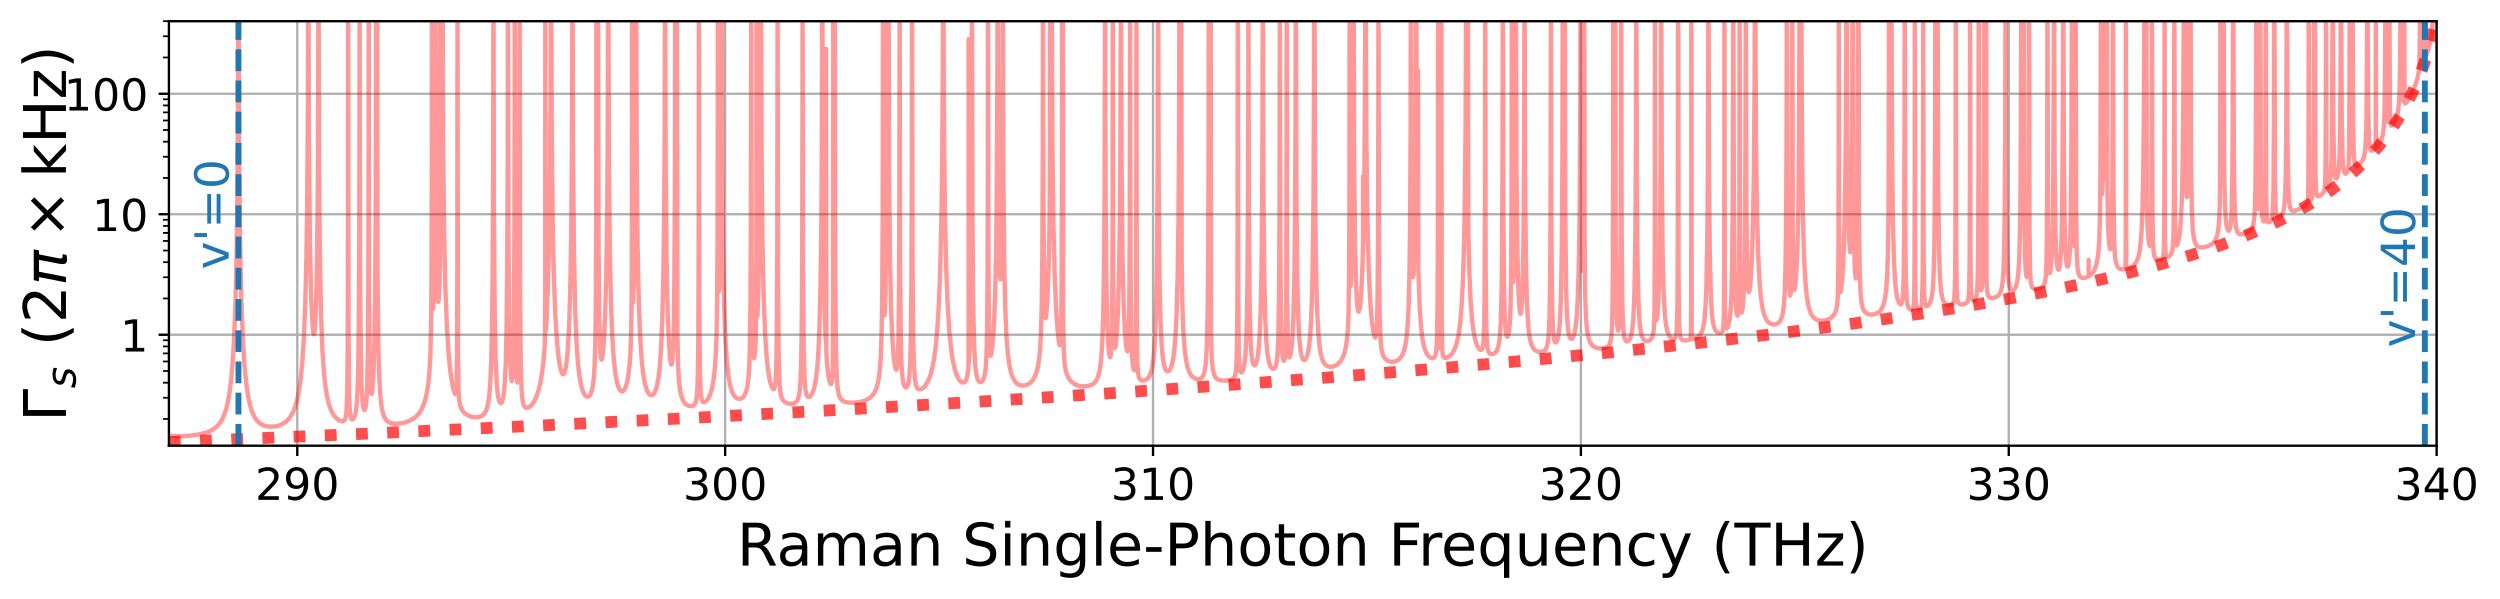 <?xml version="1.0" encoding="utf-8" standalone="no"?>
<!DOCTYPE svg PUBLIC "-//W3C//DTD SVG 1.1//EN"
  "http://www.w3.org/Graphics/SVG/1.1/DTD/svg11.dtd">
<!-- Created with matplotlib (https://matplotlib.org/) -->
<svg height="203.417pt" version="1.1" viewBox="0 0 848.913 203.417" width="848.913pt" xmlns="http://www.w3.org/2000/svg" xmlns:xlink="http://www.w3.org/1999/xlink">
 <defs>
  <style type="text/css">*{stroke-linecap:butt;stroke-linejoin:round;}</style>
 </defs>
 <g id="figure_1">
  <g id="patch_1">
   <path d="M -0 203.417 
L 848.913 203.417 
L 848.913 0 
L -0 0 
z
" style="fill:none;"/>
  </g>
  <g id="axes_1">
   <g id="patch_2">
    <path d="M 57.358 151.344 
L 827.398 151.344 
L 827.398 7.2 
L 57.358 7.2 
z
" style="fill:none;"/>
   </g>
   <g id="matplotlib.axis_1">
    <g id="xtick_1">
     <g id="line2d_1">
      <path clip-path="url(#pc0e029f335)" d="M 100.945 151.344 
L 100.945 7.2 
" style="fill:none;stroke:#b0b0b0;stroke-linecap:square;stroke-width:0.8;"/>
     </g>
     <g id="line2d_2">
      <defs>
       <path d="M 0 0 
L 0 3.5 
" id="m005f0a59be" style="stroke:#000000;stroke-width:0.8;"/>
      </defs>
      <g>
       <use style="stroke:#000000;stroke-width:0.8;" x="100.945" xlink:href="#m005f0a59be" y="151.344"/>
      </g>
     </g>
     <g id="text_1">
      <!-- 290 -->
      <g transform="translate(86.629 169.742)scale(0.15 -0.15)">
       <defs>
        <path d="M 19.188 8.297 
L 53.609 8.297 
L 53.609 0 
L 7.328 0 
L 7.328 8.297 
Q 12.938 14.109 22.625 23.891 
Q 32.328 33.688 34.812 36.531 
Q 39.547 41.844 41.422 45.531 
Q 43.312 49.219 43.312 52.781 
Q 43.312 58.594 39.234 62.25 
Q 35.156 65.922 28.609 65.922 
Q 23.969 65.922 18.812 64.312 
Q 13.672 62.703 7.812 59.422 
L 7.812 69.391 
Q 13.766 71.781 18.938 73 
Q 24.125 74.219 28.422 74.219 
Q 39.75 74.219 46.484 68.547 
Q 53.219 62.891 53.219 53.422 
Q 53.219 48.922 51.531 44.891 
Q 49.859 40.875 45.406 35.406 
Q 44.188 33.984 37.641 27.219 
Q 31.109 20.453 19.188 8.297 
z
" id="DejaVuSans-50"/>
        <path d="M 10.984 1.516 
L 10.984 10.5 
Q 14.703 8.734 18.5 7.812 
Q 22.312 6.891 25.984 6.891 
Q 35.75 6.891 40.891 13.453 
Q 46.047 20.016 46.781 33.406 
Q 43.953 29.203 39.594 26.953 
Q 35.25 24.703 29.984 24.703 
Q 19.047 24.703 12.672 31.312 
Q 6.297 37.938 6.297 49.422 
Q 6.297 60.641 12.938 67.422 
Q 19.578 74.219 30.609 74.219 
Q 43.266 74.219 49.922 64.516 
Q 56.594 54.828 56.594 36.375 
Q 56.594 19.141 48.406 8.859 
Q 40.234 -1.422 26.422 -1.422 
Q 22.703 -1.422 18.891 -0.688 
Q 15.094 0.047 10.984 1.516 
z
M 30.609 32.422 
Q 37.25 32.422 41.125 36.953 
Q 45.016 41.5 45.016 49.422 
Q 45.016 57.281 41.125 61.844 
Q 37.25 66.406 30.609 66.406 
Q 23.969 66.406 20.094 61.844 
Q 16.219 57.281 16.219 49.422 
Q 16.219 41.5 20.094 36.953 
Q 23.969 32.422 30.609 32.422 
z
" id="DejaVuSans-57"/>
        <path d="M 31.781 66.406 
Q 24.172 66.406 20.328 58.906 
Q 16.5 51.422 16.5 36.375 
Q 16.5 21.391 20.328 13.891 
Q 24.172 6.391 31.781 6.391 
Q 39.453 6.391 43.281 13.891 
Q 47.125 21.391 47.125 36.375 
Q 47.125 51.422 43.281 58.906 
Q 39.453 66.406 31.781 66.406 
z
M 31.781 74.219 
Q 44.047 74.219 50.516 64.516 
Q 56.984 54.828 56.984 36.375 
Q 56.984 17.969 50.516 8.266 
Q 44.047 -1.422 31.781 -1.422 
Q 19.531 -1.422 13.062 8.266 
Q 6.594 17.969 6.594 36.375 
Q 6.594 54.828 13.062 64.516 
Q 19.531 74.219 31.781 74.219 
z
" id="DejaVuSans-48"/>
       </defs>
       <use xlink:href="#DejaVuSans-50"/>
       <use x="63.623" xlink:href="#DejaVuSans-57"/>
       <use x="127.246" xlink:href="#DejaVuSans-48"/>
      </g>
     </g>
    </g>
    <g id="xtick_2">
     <g id="line2d_3">
      <path clip-path="url(#pc0e029f335)" d="M 246.236 151.344 
L 246.236 7.2 
" style="fill:none;stroke:#b0b0b0;stroke-linecap:square;stroke-width:0.8;"/>
     </g>
     <g id="line2d_4">
      <g>
       <use style="stroke:#000000;stroke-width:0.8;" x="246.236" xlink:href="#m005f0a59be" y="151.344"/>
      </g>
     </g>
     <g id="text_2">
      <!-- 300 -->
      <g transform="translate(231.92 169.742)scale(0.15 -0.15)">
       <defs>
        <path d="M 40.578 39.312 
Q 47.656 37.797 51.625 33 
Q 55.609 28.219 55.609 21.188 
Q 55.609 10.406 48.188 4.484 
Q 40.766 -1.422 27.094 -1.422 
Q 22.516 -1.422 17.656 -0.516 
Q 12.797 0.391 7.625 2.203 
L 7.625 11.719 
Q 11.719 9.328 16.594 8.109 
Q 21.484 6.891 26.812 6.891 
Q 36.078 6.891 40.938 10.547 
Q 45.797 14.203 45.797 21.188 
Q 45.797 27.641 41.281 31.266 
Q 36.766 34.906 28.719 34.906 
L 20.219 34.906 
L 20.219 43.016 
L 29.109 43.016 
Q 36.375 43.016 40.234 45.922 
Q 44.094 48.828 44.094 54.297 
Q 44.094 59.906 40.109 62.906 
Q 36.141 65.922 28.719 65.922 
Q 24.656 65.922 20.016 65.031 
Q 15.375 64.156 9.812 62.312 
L 9.812 71.094 
Q 15.438 72.656 20.344 73.438 
Q 25.25 74.219 29.594 74.219 
Q 40.828 74.219 47.359 69.109 
Q 53.906 64.016 53.906 55.328 
Q 53.906 49.266 50.438 45.094 
Q 46.969 40.922 40.578 39.312 
z
" id="DejaVuSans-51"/>
       </defs>
       <use xlink:href="#DejaVuSans-51"/>
       <use x="63.623" xlink:href="#DejaVuSans-48"/>
       <use x="127.246" xlink:href="#DejaVuSans-48"/>
      </g>
     </g>
    </g>
    <g id="xtick_3">
     <g id="line2d_5">
      <path clip-path="url(#pc0e029f335)" d="M 391.526 151.344 
L 391.526 7.2 
" style="fill:none;stroke:#b0b0b0;stroke-linecap:square;stroke-width:0.8;"/>
     </g>
     <g id="line2d_6">
      <g>
       <use style="stroke:#000000;stroke-width:0.8;" x="391.526" xlink:href="#m005f0a59be" y="151.344"/>
      </g>
     </g>
     <g id="text_3">
      <!-- 310 -->
      <g transform="translate(377.211 169.742)scale(0.15 -0.15)">
       <defs>
        <path d="M 12.406 8.297 
L 28.516 8.297 
L 28.516 63.922 
L 10.984 60.406 
L 10.984 69.391 
L 28.422 72.906 
L 38.281 72.906 
L 38.281 8.297 
L 54.391 8.297 
L 54.391 0 
L 12.406 0 
z
" id="DejaVuSans-49"/>
       </defs>
       <use xlink:href="#DejaVuSans-51"/>
       <use x="63.623" xlink:href="#DejaVuSans-49"/>
       <use x="127.246" xlink:href="#DejaVuSans-48"/>
      </g>
     </g>
    </g>
    <g id="xtick_4">
     <g id="line2d_7">
      <path clip-path="url(#pc0e029f335)" d="M 536.817 151.344 
L 536.817 7.2 
" style="fill:none;stroke:#b0b0b0;stroke-linecap:square;stroke-width:0.8;"/>
     </g>
     <g id="line2d_8">
      <g>
       <use style="stroke:#000000;stroke-width:0.8;" x="536.817" xlink:href="#m005f0a59be" y="151.344"/>
      </g>
     </g>
     <g id="text_4">
      <!-- 320 -->
      <g transform="translate(522.501 169.742)scale(0.15 -0.15)">
       <use xlink:href="#DejaVuSans-51"/>
       <use x="63.623" xlink:href="#DejaVuSans-50"/>
       <use x="127.246" xlink:href="#DejaVuSans-48"/>
      </g>
     </g>
    </g>
    <g id="xtick_5">
     <g id="line2d_9">
      <path clip-path="url(#pc0e029f335)" d="M 682.107 151.344 
L 682.107 7.2 
" style="fill:none;stroke:#b0b0b0;stroke-linecap:square;stroke-width:0.8;"/>
     </g>
     <g id="line2d_10">
      <g>
       <use style="stroke:#000000;stroke-width:0.8;" x="682.107" xlink:href="#m005f0a59be" y="151.344"/>
      </g>
     </g>
     <g id="text_5">
      <!-- 330 -->
      <g transform="translate(667.792 169.742)scale(0.15 -0.15)">
       <use xlink:href="#DejaVuSans-51"/>
       <use x="63.623" xlink:href="#DejaVuSans-51"/>
       <use x="127.246" xlink:href="#DejaVuSans-48"/>
      </g>
     </g>
    </g>
    <g id="xtick_6">
     <g id="line2d_11">
      <path clip-path="url(#pc0e029f335)" d="M 827.398 151.344 
L 827.398 7.2 
" style="fill:none;stroke:#b0b0b0;stroke-linecap:square;stroke-width:0.8;"/>
     </g>
     <g id="line2d_12">
      <g>
       <use style="stroke:#000000;stroke-width:0.8;" x="827.398" xlink:href="#m005f0a59be" y="151.344"/>
      </g>
     </g>
     <g id="text_6">
      <!-- 340 -->
      <g transform="translate(813.082 169.742)scale(0.15 -0.15)">
       <defs>
        <path d="M 37.797 64.312 
L 12.891 25.391 
L 37.797 25.391 
z
M 35.203 72.906 
L 47.609 72.906 
L 47.609 25.391 
L 58.016 25.391 
L 58.016 17.188 
L 47.609 17.188 
L 47.609 0 
L 37.797 0 
L 37.797 17.188 
L 4.891 17.188 
L 4.891 26.703 
z
" id="DejaVuSans-52"/>
       </defs>
       <use xlink:href="#DejaVuSans-51"/>
       <use x="63.623" xlink:href="#DejaVuSans-52"/>
       <use x="127.246" xlink:href="#DejaVuSans-48"/>
      </g>
     </g>
    </g>
    <g id="text_7">
     <!-- Raman Single-Photon Frequency (THz) -->
     <g transform="translate(250.233 192.058)scale(0.2 -0.2)">
      <defs>
       <path d="M 44.391 34.188 
Q 47.562 33.109 50.562 29.594 
Q 53.562 26.078 56.594 19.922 
L 66.609 0 
L 56 0 
L 46.688 18.703 
Q 43.062 26.031 39.672 28.422 
Q 36.281 30.812 30.422 30.812 
L 19.672 30.812 
L 19.672 0 
L 9.812 0 
L 9.812 72.906 
L 32.078 72.906 
Q 44.578 72.906 50.734 67.672 
Q 56.891 62.453 56.891 51.906 
Q 56.891 45.016 53.688 40.469 
Q 50.484 35.938 44.391 34.188 
z
M 19.672 64.797 
L 19.672 38.922 
L 32.078 38.922 
Q 39.203 38.922 42.844 42.219 
Q 46.484 45.516 46.484 51.906 
Q 46.484 58.297 42.844 61.547 
Q 39.203 64.797 32.078 64.797 
z
" id="DejaVuSans-82"/>
       <path d="M 34.281 27.484 
Q 23.391 27.484 19.188 25 
Q 14.984 22.516 14.984 16.5 
Q 14.984 11.719 18.141 8.906 
Q 21.297 6.109 26.703 6.109 
Q 34.188 6.109 38.703 11.406 
Q 43.219 16.703 43.219 25.484 
L 43.219 27.484 
z
M 52.203 31.203 
L 52.203 0 
L 43.219 0 
L 43.219 8.297 
Q 40.141 3.328 35.547 0.953 
Q 30.953 -1.422 24.312 -1.422 
Q 15.922 -1.422 10.953 3.297 
Q 6 8.016 6 15.922 
Q 6 25.141 12.172 29.828 
Q 18.359 34.516 30.609 34.516 
L 43.219 34.516 
L 43.219 35.406 
Q 43.219 41.609 39.141 45 
Q 35.062 48.391 27.688 48.391 
Q 23 48.391 18.547 47.266 
Q 14.109 46.141 10.016 43.891 
L 10.016 52.203 
Q 14.938 54.109 19.578 55.047 
Q 24.219 56 28.609 56 
Q 40.484 56 46.344 49.844 
Q 52.203 43.703 52.203 31.203 
z
" id="DejaVuSans-97"/>
       <path d="M 52 44.188 
Q 55.375 50.25 60.062 53.125 
Q 64.75 56 71.094 56 
Q 79.641 56 84.281 50.016 
Q 88.922 44.047 88.922 33.016 
L 88.922 0 
L 79.891 0 
L 79.891 32.719 
Q 79.891 40.578 77.094 44.375 
Q 74.312 48.188 68.609 48.188 
Q 61.625 48.188 57.562 43.547 
Q 53.516 38.922 53.516 30.906 
L 53.516 0 
L 44.484 0 
L 44.484 32.719 
Q 44.484 40.625 41.703 44.406 
Q 38.922 48.188 33.109 48.188 
Q 26.219 48.188 22.156 43.531 
Q 18.109 38.875 18.109 30.906 
L 18.109 0 
L 9.078 0 
L 9.078 54.688 
L 18.109 54.688 
L 18.109 46.188 
Q 21.188 51.219 25.484 53.609 
Q 29.781 56 35.688 56 
Q 41.656 56 45.828 52.969 
Q 50 49.953 52 44.188 
z
" id="DejaVuSans-109"/>
       <path d="M 54.891 33.016 
L 54.891 0 
L 45.906 0 
L 45.906 32.719 
Q 45.906 40.484 42.875 44.328 
Q 39.844 48.188 33.797 48.188 
Q 26.516 48.188 22.312 43.547 
Q 18.109 38.922 18.109 30.906 
L 18.109 0 
L 9.078 0 
L 9.078 54.688 
L 18.109 54.688 
L 18.109 46.188 
Q 21.344 51.125 25.703 53.562 
Q 30.078 56 35.797 56 
Q 45.219 56 50.047 50.172 
Q 54.891 44.344 54.891 33.016 
z
" id="DejaVuSans-110"/>
       <path id="DejaVuSans-32"/>
       <path d="M 53.516 70.516 
L 53.516 60.891 
Q 47.906 63.578 42.922 64.891 
Q 37.938 66.219 33.297 66.219 
Q 25.25 66.219 20.875 63.094 
Q 16.5 59.969 16.5 54.203 
Q 16.5 49.359 19.406 46.891 
Q 22.312 44.438 30.422 42.922 
L 36.375 41.703 
Q 47.406 39.594 52.656 34.297 
Q 57.906 29 57.906 20.125 
Q 57.906 9.516 50.797 4.047 
Q 43.703 -1.422 29.984 -1.422 
Q 24.812 -1.422 18.969 -0.25 
Q 13.141 0.922 6.891 3.219 
L 6.891 13.375 
Q 12.891 10.016 18.656 8.297 
Q 24.422 6.594 29.984 6.594 
Q 38.422 6.594 43.016 9.906 
Q 47.609 13.234 47.609 19.391 
Q 47.609 24.75 44.312 27.781 
Q 41.016 30.812 33.5 32.328 
L 27.484 33.5 
Q 16.453 35.688 11.516 40.375 
Q 6.594 45.062 6.594 53.422 
Q 6.594 63.094 13.406 68.656 
Q 20.219 74.219 32.172 74.219 
Q 37.312 74.219 42.625 73.281 
Q 47.953 72.359 53.516 70.516 
z
" id="DejaVuSans-83"/>
       <path d="M 9.422 54.688 
L 18.406 54.688 
L 18.406 0 
L 9.422 0 
z
M 9.422 75.984 
L 18.406 75.984 
L 18.406 64.594 
L 9.422 64.594 
z
" id="DejaVuSans-105"/>
       <path d="M 45.406 27.984 
Q 45.406 37.75 41.375 43.109 
Q 37.359 48.484 30.078 48.484 
Q 22.859 48.484 18.828 43.109 
Q 14.797 37.75 14.797 27.984 
Q 14.797 18.266 18.828 12.891 
Q 22.859 7.516 30.078 7.516 
Q 37.359 7.516 41.375 12.891 
Q 45.406 18.266 45.406 27.984 
z
M 54.391 6.781 
Q 54.391 -7.172 48.188 -13.984 
Q 42 -20.797 29.203 -20.797 
Q 24.469 -20.797 20.266 -20.094 
Q 16.062 -19.391 12.109 -17.922 
L 12.109 -9.188 
Q 16.062 -11.328 19.922 -12.344 
Q 23.781 -13.375 27.781 -13.375 
Q 36.625 -13.375 41.016 -8.766 
Q 45.406 -4.156 45.406 5.172 
L 45.406 9.625 
Q 42.625 4.781 38.281 2.391 
Q 33.938 0 27.875 0 
Q 17.828 0 11.672 7.656 
Q 5.516 15.328 5.516 27.984 
Q 5.516 40.672 11.672 48.328 
Q 17.828 56 27.875 56 
Q 33.938 56 38.281 53.609 
Q 42.625 51.219 45.406 46.391 
L 45.406 54.688 
L 54.391 54.688 
z
" id="DejaVuSans-103"/>
       <path d="M 9.422 75.984 
L 18.406 75.984 
L 18.406 0 
L 9.422 0 
z
" id="DejaVuSans-108"/>
       <path d="M 56.203 29.594 
L 56.203 25.203 
L 14.891 25.203 
Q 15.484 15.922 20.484 11.062 
Q 25.484 6.203 34.422 6.203 
Q 39.594 6.203 44.453 7.469 
Q 49.312 8.734 54.109 11.281 
L 54.109 2.781 
Q 49.266 0.734 44.188 -0.344 
Q 39.109 -1.422 33.891 -1.422 
Q 20.797 -1.422 13.156 6.188 
Q 5.516 13.812 5.516 26.812 
Q 5.516 40.234 12.766 48.109 
Q 20.016 56 32.328 56 
Q 43.359 56 49.781 48.891 
Q 56.203 41.797 56.203 29.594 
z
M 47.219 32.234 
Q 47.125 39.594 43.094 43.984 
Q 39.062 48.391 32.422 48.391 
Q 24.906 48.391 20.391 44.141 
Q 15.875 39.891 15.188 32.172 
z
" id="DejaVuSans-101"/>
       <path d="M 4.891 31.391 
L 31.203 31.391 
L 31.203 23.391 
L 4.891 23.391 
z
" id="DejaVuSans-45"/>
       <path d="M 19.672 64.797 
L 19.672 37.406 
L 32.078 37.406 
Q 38.969 37.406 42.719 40.969 
Q 46.484 44.531 46.484 51.125 
Q 46.484 57.672 42.719 61.234 
Q 38.969 64.797 32.078 64.797 
z
M 9.812 72.906 
L 32.078 72.906 
Q 44.344 72.906 50.609 67.359 
Q 56.891 61.812 56.891 51.125 
Q 56.891 40.328 50.609 34.812 
Q 44.344 29.297 32.078 29.297 
L 19.672 29.297 
L 19.672 0 
L 9.812 0 
z
" id="DejaVuSans-80"/>
       <path d="M 54.891 33.016 
L 54.891 0 
L 45.906 0 
L 45.906 32.719 
Q 45.906 40.484 42.875 44.328 
Q 39.844 48.188 33.797 48.188 
Q 26.516 48.188 22.312 43.547 
Q 18.109 38.922 18.109 30.906 
L 18.109 0 
L 9.078 0 
L 9.078 75.984 
L 18.109 75.984 
L 18.109 46.188 
Q 21.344 51.125 25.703 53.562 
Q 30.078 56 35.797 56 
Q 45.219 56 50.047 50.172 
Q 54.891 44.344 54.891 33.016 
z
" id="DejaVuSans-104"/>
       <path d="M 30.609 48.391 
Q 23.391 48.391 19.188 42.75 
Q 14.984 37.109 14.984 27.297 
Q 14.984 17.484 19.156 11.844 
Q 23.344 6.203 30.609 6.203 
Q 37.797 6.203 41.984 11.859 
Q 46.188 17.531 46.188 27.297 
Q 46.188 37.016 41.984 42.703 
Q 37.797 48.391 30.609 48.391 
z
M 30.609 56 
Q 42.328 56 49.016 48.375 
Q 55.719 40.766 55.719 27.297 
Q 55.719 13.875 49.016 6.219 
Q 42.328 -1.422 30.609 -1.422 
Q 18.844 -1.422 12.172 6.219 
Q 5.516 13.875 5.516 27.297 
Q 5.516 40.766 12.172 48.375 
Q 18.844 56 30.609 56 
z
" id="DejaVuSans-111"/>
       <path d="M 18.312 70.219 
L 18.312 54.688 
L 36.812 54.688 
L 36.812 47.703 
L 18.312 47.703 
L 18.312 18.016 
Q 18.312 11.328 20.141 9.422 
Q 21.969 7.516 27.594 7.516 
L 36.812 7.516 
L 36.812 0 
L 27.594 0 
Q 17.188 0 13.234 3.875 
Q 9.281 7.766 9.281 18.016 
L 9.281 47.703 
L 2.688 47.703 
L 2.688 54.688 
L 9.281 54.688 
L 9.281 70.219 
z
" id="DejaVuSans-116"/>
       <path d="M 9.812 72.906 
L 51.703 72.906 
L 51.703 64.594 
L 19.672 64.594 
L 19.672 43.109 
L 48.578 43.109 
L 48.578 34.812 
L 19.672 34.812 
L 19.672 0 
L 9.812 0 
z
" id="DejaVuSans-70"/>
       <path d="M 41.109 46.297 
Q 39.594 47.172 37.812 47.578 
Q 36.031 48 33.891 48 
Q 26.266 48 22.188 43.047 
Q 18.109 38.094 18.109 28.812 
L 18.109 0 
L 9.078 0 
L 9.078 54.688 
L 18.109 54.688 
L 18.109 46.188 
Q 20.953 51.172 25.484 53.578 
Q 30.031 56 36.531 56 
Q 37.453 56 38.578 55.875 
Q 39.703 55.766 41.062 55.516 
z
" id="DejaVuSans-114"/>
       <path d="M 14.797 27.297 
Q 14.797 17.391 18.875 11.75 
Q 22.953 6.109 30.078 6.109 
Q 37.203 6.109 41.297 11.75 
Q 45.406 17.391 45.406 27.297 
Q 45.406 37.203 41.297 42.844 
Q 37.203 48.484 30.078 48.484 
Q 22.953 48.484 18.875 42.844 
Q 14.797 37.203 14.797 27.297 
z
M 45.406 8.203 
Q 42.578 3.328 38.25 0.953 
Q 33.938 -1.422 27.875 -1.422 
Q 17.969 -1.422 11.734 6.484 
Q 5.516 14.406 5.516 27.297 
Q 5.516 40.188 11.734 48.094 
Q 17.969 56 27.875 56 
Q 33.938 56 38.25 53.625 
Q 42.578 51.266 45.406 46.391 
L 45.406 54.688 
L 54.391 54.688 
L 54.391 -20.797 
L 45.406 -20.797 
z
" id="DejaVuSans-113"/>
       <path d="M 8.5 21.578 
L 8.5 54.688 
L 17.484 54.688 
L 17.484 21.922 
Q 17.484 14.156 20.5 10.266 
Q 23.531 6.391 29.594 6.391 
Q 36.859 6.391 41.078 11.031 
Q 45.312 15.672 45.312 23.688 
L 45.312 54.688 
L 54.297 54.688 
L 54.297 0 
L 45.312 0 
L 45.312 8.406 
Q 42.047 3.422 37.719 1 
Q 33.406 -1.422 27.688 -1.422 
Q 18.266 -1.422 13.375 4.438 
Q 8.5 10.297 8.5 21.578 
z
M 31.109 56 
z
" id="DejaVuSans-117"/>
       <path d="M 48.781 52.594 
L 48.781 44.188 
Q 44.969 46.297 41.141 47.344 
Q 37.312 48.391 33.406 48.391 
Q 24.656 48.391 19.812 42.844 
Q 14.984 37.312 14.984 27.297 
Q 14.984 17.281 19.812 11.734 
Q 24.656 6.203 33.406 6.203 
Q 37.312 6.203 41.141 7.25 
Q 44.969 8.297 48.781 10.406 
L 48.781 2.094 
Q 45.016 0.344 40.984 -0.531 
Q 36.969 -1.422 32.422 -1.422 
Q 20.062 -1.422 12.781 6.344 
Q 5.516 14.109 5.516 27.297 
Q 5.516 40.672 12.859 48.328 
Q 20.219 56 33.016 56 
Q 37.156 56 41.109 55.141 
Q 45.062 54.297 48.781 52.594 
z
" id="DejaVuSans-99"/>
       <path d="M 32.172 -5.078 
Q 28.375 -14.844 24.75 -17.812 
Q 21.141 -20.797 15.094 -20.797 
L 7.906 -20.797 
L 7.906 -13.281 
L 13.188 -13.281 
Q 16.891 -13.281 18.938 -11.516 
Q 21 -9.766 23.484 -3.219 
L 25.094 0.875 
L 2.984 54.688 
L 12.5 54.688 
L 29.594 11.922 
L 46.688 54.688 
L 56.203 54.688 
z
" id="DejaVuSans-121"/>
       <path d="M 31 75.875 
Q 24.469 64.656 21.281 53.656 
Q 18.109 42.672 18.109 31.391 
Q 18.109 20.125 21.312 9.062 
Q 24.516 -2 31 -13.188 
L 23.188 -13.188 
Q 15.875 -1.703 12.234 9.375 
Q 8.594 20.453 8.594 31.391 
Q 8.594 42.281 12.203 53.312 
Q 15.828 64.359 23.188 75.875 
z
" id="DejaVuSans-40"/>
       <path d="M -0.297 72.906 
L 61.375 72.906 
L 61.375 64.594 
L 35.5 64.594 
L 35.5 0 
L 25.594 0 
L 25.594 64.594 
L -0.297 64.594 
z
" id="DejaVuSans-84"/>
       <path d="M 9.812 72.906 
L 19.672 72.906 
L 19.672 43.016 
L 55.516 43.016 
L 55.516 72.906 
L 65.375 72.906 
L 65.375 0 
L 55.516 0 
L 55.516 34.719 
L 19.672 34.719 
L 19.672 0 
L 9.812 0 
z
" id="DejaVuSans-72"/>
       <path d="M 5.516 54.688 
L 48.188 54.688 
L 48.188 46.484 
L 14.406 7.172 
L 48.188 7.172 
L 48.188 0 
L 4.297 0 
L 4.297 8.203 
L 38.094 47.516 
L 5.516 47.516 
z
" id="DejaVuSans-122"/>
       <path d="M 8.016 75.875 
L 15.828 75.875 
Q 23.141 64.359 26.781 53.312 
Q 30.422 42.281 30.422 31.391 
Q 30.422 20.453 26.781 9.375 
Q 23.141 -1.703 15.828 -13.188 
L 8.016 -13.188 
Q 14.5 -2 17.703 9.062 
Q 20.906 20.125 20.906 31.391 
Q 20.906 42.672 17.703 53.656 
Q 14.5 64.656 8.016 75.875 
z
" id="DejaVuSans-41"/>
      </defs>
      <use xlink:href="#DejaVuSans-82"/>
      <use x="67.232" xlink:href="#DejaVuSans-97"/>
      <use x="128.512" xlink:href="#DejaVuSans-109"/>
      <use x="225.924" xlink:href="#DejaVuSans-97"/>
      <use x="287.203" xlink:href="#DejaVuSans-110"/>
      <use x="350.582" xlink:href="#DejaVuSans-32"/>
      <use x="382.369" xlink:href="#DejaVuSans-83"/>
      <use x="445.846" xlink:href="#DejaVuSans-105"/>
      <use x="473.629" xlink:href="#DejaVuSans-110"/>
      <use x="537.008" xlink:href="#DejaVuSans-103"/>
      <use x="600.484" xlink:href="#DejaVuSans-108"/>
      <use x="628.268" xlink:href="#DejaVuSans-101"/>
      <use x="689.791" xlink:href="#DejaVuSans-45"/>
      <use x="725.875" xlink:href="#DejaVuSans-80"/>
      <use x="786.178" xlink:href="#DejaVuSans-104"/>
      <use x="849.557" xlink:href="#DejaVuSans-111"/>
      <use x="910.738" xlink:href="#DejaVuSans-116"/>
      <use x="949.947" xlink:href="#DejaVuSans-111"/>
      <use x="1011.129" xlink:href="#DejaVuSans-110"/>
      <use x="1074.508" xlink:href="#DejaVuSans-32"/>
      <use x="1106.295" xlink:href="#DejaVuSans-70"/>
      <use x="1156.564" xlink:href="#DejaVuSans-114"/>
      <use x="1195.428" xlink:href="#DejaVuSans-101"/>
      <use x="1256.951" xlink:href="#DejaVuSans-113"/>
      <use x="1320.428" xlink:href="#DejaVuSans-117"/>
      <use x="1383.807" xlink:href="#DejaVuSans-101"/>
      <use x="1445.33" xlink:href="#DejaVuSans-110"/>
      <use x="1508.709" xlink:href="#DejaVuSans-99"/>
      <use x="1563.689" xlink:href="#DejaVuSans-121"/>
      <use x="1622.869" xlink:href="#DejaVuSans-32"/>
      <use x="1654.656" xlink:href="#DejaVuSans-40"/>
      <use x="1693.67" xlink:href="#DejaVuSans-84"/>
      <use x="1754.754" xlink:href="#DejaVuSans-72"/>
      <use x="1829.949" xlink:href="#DejaVuSans-122"/>
      <use x="1882.439" xlink:href="#DejaVuSans-41"/>
     </g>
    </g>
   </g>
   <g id="matplotlib.axis_2">
    <g id="ytick_1">
     <g id="line2d_13">
      <path clip-path="url(#pc0e029f335)" d="M 57.358 113.667 
L 827.398 113.667 
" style="fill:none;stroke:#b0b0b0;stroke-linecap:square;stroke-width:0.8;"/>
     </g>
     <g id="line2d_14">
      <defs>
       <path d="M 0 0 
L -3.5 0 
" id="mc3ce260a5b" style="stroke:#000000;stroke-width:0.8;"/>
      </defs>
      <g>
       <use style="stroke:#000000;stroke-width:0.8;" x="57.358" xlink:href="#mc3ce260a5b" y="113.667"/>
      </g>
     </g>
     <g id="text_8">
      <!-- 1 -->
      <g transform="translate(40.814 119.366)scale(0.15 -0.15)">
       <use xlink:href="#DejaVuSans-49"/>
      </g>
     </g>
    </g>
    <g id="ytick_2">
     <g id="line2d_15">
      <path clip-path="url(#pc0e029f335)" d="M 57.358 72.751 
L 827.398 72.751 
" style="fill:none;stroke:#b0b0b0;stroke-linecap:square;stroke-width:0.8;"/>
     </g>
     <g id="line2d_16">
      <g>
       <use style="stroke:#000000;stroke-width:0.8;" x="57.358" xlink:href="#mc3ce260a5b" y="72.751"/>
      </g>
     </g>
     <g id="text_9">
      <!-- 10 -->
      <g transform="translate(31.27 78.45)scale(0.15 -0.15)">
       <use xlink:href="#DejaVuSans-49"/>
       <use x="63.623" xlink:href="#DejaVuSans-48"/>
      </g>
     </g>
    </g>
    <g id="ytick_3">
     <g id="line2d_17">
      <path clip-path="url(#pc0e029f335)" d="M 57.358 31.834 
L 827.398 31.834 
" style="fill:none;stroke:#b0b0b0;stroke-linecap:square;stroke-width:0.8;"/>
     </g>
     <g id="line2d_18">
      <g>
       <use style="stroke:#000000;stroke-width:0.8;" x="57.358" xlink:href="#mc3ce260a5b" y="31.834"/>
      </g>
     </g>
     <g id="text_10">
      <!-- 100 -->
      <g transform="translate(21.727 37.533)scale(0.15 -0.15)">
       <use xlink:href="#DejaVuSans-49"/>
       <use x="63.623" xlink:href="#DejaVuSans-48"/>
       <use x="127.246" xlink:href="#DejaVuSans-48"/>
      </g>
     </g>
    </g>
    <g id="ytick_4">
     <g id="line2d_19">
      <defs>
       <path d="M 0 0 
L -2 0 
" id="md0f4fded07" style="stroke:#000000;stroke-width:0.6;"/>
      </defs>
      <g>
       <use style="stroke:#000000;stroke-width:0.6;" x="57.358" xlink:href="#md0f4fded07" y="142.267"/>
      </g>
     </g>
    </g>
    <g id="ytick_5">
     <g id="line2d_20">
      <g>
       <use style="stroke:#000000;stroke-width:0.6;" x="57.358" xlink:href="#md0f4fded07" y="135.062"/>
      </g>
     </g>
    </g>
    <g id="ytick_6">
     <g id="line2d_21">
      <g>
       <use style="stroke:#000000;stroke-width:0.6;" x="57.358" xlink:href="#md0f4fded07" y="129.95"/>
      </g>
     </g>
    </g>
    <g id="ytick_7">
     <g id="line2d_22">
      <g>
       <use style="stroke:#000000;stroke-width:0.6;" x="57.358" xlink:href="#md0f4fded07" y="125.984"/>
      </g>
     </g>
    </g>
    <g id="ytick_8">
     <g id="line2d_23">
      <g>
       <use style="stroke:#000000;stroke-width:0.6;" x="57.358" xlink:href="#md0f4fded07" y="122.745"/>
      </g>
     </g>
    </g>
    <g id="ytick_9">
     <g id="line2d_24">
      <g>
       <use style="stroke:#000000;stroke-width:0.6;" x="57.358" xlink:href="#md0f4fded07" y="120.005"/>
      </g>
     </g>
    </g>
    <g id="ytick_10">
     <g id="line2d_25">
      <g>
       <use style="stroke:#000000;stroke-width:0.6;" x="57.358" xlink:href="#md0f4fded07" y="117.633"/>
      </g>
     </g>
    </g>
    <g id="ytick_11">
     <g id="line2d_26">
      <g>
       <use style="stroke:#000000;stroke-width:0.6;" x="57.358" xlink:href="#md0f4fded07" y="115.54"/>
      </g>
     </g>
    </g>
    <g id="ytick_12">
     <g id="line2d_27">
      <g>
       <use style="stroke:#000000;stroke-width:0.6;" x="57.358" xlink:href="#md0f4fded07" y="101.35"/>
      </g>
     </g>
    </g>
    <g id="ytick_13">
     <g id="line2d_28">
      <g>
       <use style="stroke:#000000;stroke-width:0.6;" x="57.358" xlink:href="#md0f4fded07" y="94.145"/>
      </g>
     </g>
    </g>
    <g id="ytick_14">
     <g id="line2d_29">
      <g>
       <use style="stroke:#000000;stroke-width:0.6;" x="57.358" xlink:href="#md0f4fded07" y="89.033"/>
      </g>
     </g>
    </g>
    <g id="ytick_15">
     <g id="line2d_30">
      <g>
       <use style="stroke:#000000;stroke-width:0.6;" x="57.358" xlink:href="#md0f4fded07" y="85.068"/>
      </g>
     </g>
    </g>
    <g id="ytick_16">
     <g id="line2d_31">
      <g>
       <use style="stroke:#000000;stroke-width:0.6;" x="57.358" xlink:href="#md0f4fded07" y="81.828"/>
      </g>
     </g>
    </g>
    <g id="ytick_17">
     <g id="line2d_32">
      <g>
       <use style="stroke:#000000;stroke-width:0.6;" x="57.358" xlink:href="#md0f4fded07" y="79.089"/>
      </g>
     </g>
    </g>
    <g id="ytick_18">
     <g id="line2d_33">
      <g>
       <use style="stroke:#000000;stroke-width:0.6;" x="57.358" xlink:href="#md0f4fded07" y="76.716"/>
      </g>
     </g>
    </g>
    <g id="ytick_19">
     <g id="line2d_34">
      <g>
       <use style="stroke:#000000;stroke-width:0.6;" x="57.358" xlink:href="#md0f4fded07" y="74.623"/>
      </g>
     </g>
    </g>
    <g id="ytick_20">
     <g id="line2d_35">
      <g>
       <use style="stroke:#000000;stroke-width:0.6;" x="57.358" xlink:href="#md0f4fded07" y="60.434"/>
      </g>
     </g>
    </g>
    <g id="ytick_21">
     <g id="line2d_36">
      <g>
       <use style="stroke:#000000;stroke-width:0.6;" x="57.358" xlink:href="#md0f4fded07" y="53.229"/>
      </g>
     </g>
    </g>
    <g id="ytick_22">
     <g id="line2d_37">
      <g>
       <use style="stroke:#000000;stroke-width:0.6;" x="57.358" xlink:href="#md0f4fded07" y="48.117"/>
      </g>
     </g>
    </g>
    <g id="ytick_23">
     <g id="line2d_38">
      <g>
       <use style="stroke:#000000;stroke-width:0.6;" x="57.358" xlink:href="#md0f4fded07" y="44.151"/>
      </g>
     </g>
    </g>
    <g id="ytick_24">
     <g id="line2d_39">
      <g>
       <use style="stroke:#000000;stroke-width:0.6;" x="57.358" xlink:href="#md0f4fded07" y="40.911"/>
      </g>
     </g>
    </g>
    <g id="ytick_25">
     <g id="line2d_40">
      <g>
       <use style="stroke:#000000;stroke-width:0.6;" x="57.358" xlink:href="#md0f4fded07" y="38.172"/>
      </g>
     </g>
    </g>
    <g id="ytick_26">
     <g id="line2d_41">
      <g>
       <use style="stroke:#000000;stroke-width:0.6;" x="57.358" xlink:href="#md0f4fded07" y="35.799"/>
      </g>
     </g>
    </g>
    <g id="ytick_27">
     <g id="line2d_42">
      <g>
       <use style="stroke:#000000;stroke-width:0.6;" x="57.358" xlink:href="#md0f4fded07" y="33.706"/>
      </g>
     </g>
    </g>
    <g id="ytick_28">
     <g id="line2d_43">
      <g>
       <use style="stroke:#000000;stroke-width:0.6;" x="57.358" xlink:href="#md0f4fded07" y="19.517"/>
      </g>
     </g>
    </g>
    <g id="ytick_29">
     <g id="line2d_44">
      <g>
       <use style="stroke:#000000;stroke-width:0.6;" x="57.358" xlink:href="#md0f4fded07" y="12.312"/>
      </g>
     </g>
    </g>
    <g id="ytick_30">
     <g id="line2d_45">
      <g>
       <use style="stroke:#000000;stroke-width:0.6;" x="57.358" xlink:href="#md0f4fded07" y="7.2"/>
      </g>
     </g>
    </g>
    <g id="text_11">
     <!-- $\Gamma_{s}~(2\pi\times \mathrm{kHz})$ -->
     <g transform="translate(22.397 143.172)rotate(-90)scale(0.2 -0.2)">
      <defs>
       <path d="M 9.812 0 
L 9.812 72.906 
L 55.172 72.906 
L 55.172 64.594 
L 19.672 64.594 
L 19.672 0 
z
" id="DejaVuSans-915"/>
       <path d="M 50 53.078 
L 48.297 44.578 
Q 44.734 46.531 40.766 47.5 
Q 36.812 48.484 32.625 48.484 
Q 25.531 48.484 21.453 46.062 
Q 17.391 43.656 17.391 39.5 
Q 17.391 34.672 26.859 32.078 
Q 27.594 31.891 27.938 31.781 
L 30.812 30.906 
Q 39.797 28.422 42.797 25.688 
Q 45.797 22.953 45.797 18.219 
Q 45.797 9.516 38.891 4.047 
Q 31.984 -1.422 20.797 -1.422 
Q 16.453 -1.422 11.672 -0.578 
Q 6.891 0.25 1.125 2 
L 2.875 11.281 
Q 7.812 8.734 12.594 7.422 
Q 17.391 6.109 21.781 6.109 
Q 28.375 6.109 32.5 8.938 
Q 36.625 11.766 36.625 16.109 
Q 36.625 20.797 25.781 23.688 
L 24.859 23.922 
L 21.781 24.703 
Q 14.938 26.516 11.766 29.469 
Q 8.594 32.422 8.594 37.016 
Q 8.594 45.75 15.156 50.875 
Q 21.734 56 33.016 56 
Q 37.453 56 41.672 55.266 
Q 45.906 54.547 50 53.078 
z
" id="DejaVuSans-Oblique-115"/>
       <path d="M 9.125 54.688 
L 61.531 54.688 
L 59.766 45.703 
L 52.875 45.703 
L 46.344 12.109 
Q 45.656 8.594 46.578 7.031 
Q 47.469 5.516 50.141 5.516 
Q 50.875 5.516 51.953 5.672 
Q 53.078 5.766 53.422 5.812 
L 52.156 -0.688 
Q 50.344 -1.312 48.484 -1.609 
Q 46.578 -1.906 44.781 -1.906 
Q 38.922 -1.906 37.312 1.266 
Q 35.688 4.5 37.359 13.094 
L 43.703 45.703 
L 23.531 45.703 
L 14.656 0 
L 5.469 0 
L 14.359 45.703 
L 7.375 45.703 
z
" id="DejaVuSans-Oblique-960"/>
       <path d="M 70.125 53.719 
L 47.797 31.297 
L 70.125 8.984 
L 64.312 3.078 
L 41.891 25.484 
L 19.484 3.078 
L 13.719 8.984 
L 35.984 31.297 
L 13.719 53.719 
L 19.484 59.625 
L 41.891 37.203 
L 64.312 59.625 
z
" id="DejaVuSans-215"/>
       <path d="M 9.078 75.984 
L 18.109 75.984 
L 18.109 31.109 
L 44.922 54.688 
L 56.391 54.688 
L 27.391 29.109 
L 57.625 0 
L 45.906 0 
L 18.109 26.703 
L 18.109 0 
L 9.078 0 
z
" id="DejaVuSans-107"/>
      </defs>
      <use transform="translate(0 0.016)" xlink:href="#DejaVuSans-915"/>
      <use transform="translate(56.67 -16.391)scale(0.7)" xlink:href="#DejaVuSans-Oblique-115"/>
      <use transform="translate(128.344 0.016)" xlink:href="#DejaVuSans-40"/>
      <use transform="translate(167.358 0.016)" xlink:href="#DejaVuSans-50"/>
      <use transform="translate(230.981 0.016)" xlink:href="#DejaVuSans-Oblique-960"/>
      <use transform="translate(310.669 0.016)" xlink:href="#DejaVuSans-215"/>
      <use transform="translate(413.94 0.016)" xlink:href="#DejaVuSans-107"/>
      <use transform="translate(471.85 0.016)" xlink:href="#DejaVuSans-72"/>
      <use transform="translate(547.046 0.016)" xlink:href="#DejaVuSans-122"/>
      <use transform="translate(599.536 0.016)" xlink:href="#DejaVuSans-41"/>
     </g>
    </g>
   </g>
   <g id="line2d_46">
    <path clip-path="url(#pc0e029f335)" d="M 57.351 150.132 
L 123.025 147.313 
L 183.475 144.498 
L 239.089 141.69 
L 290.223 138.888 
L 337.221 136.093 
L 380.369 133.307 
L 419.968 130.532 
L 456.275 127.767 
L 489.535 125.015 
L 519.96 122.277 
L 547.767 119.556 
L 573.155 116.851 
L 596.31 114.164 
L 617.419 111.495 
L 636.625 108.845 
L 654.085 106.216 
L 669.956 103.604 
L 684.367 101.011 
L 697.448 98.435 
L 709.326 95.873 
L 720.117 93.321 
L 729.92 90.778 
L 738.821 88.242 
L 746.936 85.703 
L 754.32 83.162 
L 761.061 80.612 
L 767.229 78.043 
L 772.882 75.451 
L 778.063 72.833 
L 782.828 70.179 
L 787.222 67.479 
L 791.272 64.732 
L 795.021 61.923 
L 798.499 59.041 
L 801.733 56.073 
L 804.739 53.015 
L 807.544 49.844 
L 810.163 46.548 
L 812.61 43.11 
L 814.9 39.507 
L 817.032 35.737 
L 819.036 31.739 
L 820.896 27.528 
L 822.628 23.059 
L 824.245 18.266 
L 825.747 13.107 
L 827.136 7.533 
L 827.408 6.327 
L 827.408 6.327 
" style="fill:none;stroke:#ff0000;stroke-dasharray:4,6.6;stroke-dashoffset:0;stroke-opacity:0.7;stroke-width:4;"/>
   </g>
   <g id="line2d_47">
    <path clip-path="url(#pc0e029f335)" d="M 57.357 147.867 
L 59.228 148.077 
L 61.684 148.12 
L 64.603 147.946 
L 67.354 147.568 
L 69.526 147.055 
L 71.192 146.441 
L 72.503 145.727 
L 73.576 144.89 
L 74.488 143.897 
L 75.293 142.686 
L 76.022 141.174 
L 76.693 139.25 
L 77.325 136.734 
L 77.921 133.399 
L 78.485 128.912 
L 79.016 122.801 
L 79.512 114.39 
L 79.957 102.862 
L 80.338 86.968 
L 80.636 64.688 
L 80.837 31.988 
L 80.917 -1 
M 81.021 -1 
L 81.21 53.24 
L 81.519 82.187 
L 81.932 101.21 
L 82.428 114.375 
L 82.98 123.512 
L 83.577 129.882 
L 84.205 134.331 
L 84.862 137.469 
L 85.548 139.712 
L 86.27 141.343 
L 87.034 142.541 
L 87.86 143.43 
L 88.769 144.084 
L 89.792 144.545 
L 90.956 144.821 
L 92.255 144.9 
L 93.623 144.761 
L 94.941 144.406 
L 96.123 143.861 
L 97.157 143.142 
L 98.069 142.234 
L 98.884 141.104 
L 99.627 139.684 
L 100.317 137.869 
L 100.959 135.527 
L 101.566 132.435 
L 102.137 128.308 
L 102.672 122.725 
L 103.168 115.087 
L 103.617 104.526 
L 104.004 89.837 
L 104.313 69.222 
L 104.532 38.5 
L 104.638 -1 
M 104.741 -1 
L 104.931 53.554 
L 105.236 81.968 
L 105.631 99.518 
L 106.048 109.194 
L 106.392 112.922 
L 106.593 113.499 
L 106.604 113.496 
L 106.694 113.327 
L 106.845 112.447 
L 107.067 109.593 
L 107.34 102.858 
L 107.627 89.753 
L 107.879 67.349 
L 108.051 30.481 
L 108.106 -1 
M 108.183 -1 
L 108.356 59.571 
L 108.647 89.269 
L 109.031 107.326 
L 109.484 118.828 
L 109.99 126.382 
L 110.543 131.488 
L 111.139 135.037 
L 111.778 137.568 
L 112.464 139.417 
L 113.2 140.786 
L 113.99 141.797 
L 114.823 142.513 
L 115.642 142.936 
L 116.303 143.049 
L 116.748 142.916 
L 117.06 142.589 
L 117.315 141.974 
L 117.538 140.784 
L 117.732 138.36 
L 117.901 132.963 
L 118.044 119.908 
L 118.159 85.005 
L 118.21 -1 
M 118.22 -1 
L 118.339 110.716 
L 118.543 133.593 
L 118.784 139.599 
L 119.053 141.555 
L 119.34 142.244 
L 119.613 142.409 
L 119.879 142.316 
L 120.181 141.953 
L 120.504 141.184 
L 120.816 139.817 
L 121.107 137.451 
L 121.373 133.262 
L 121.613 125.512 
L 121.825 110.65 
L 121.994 81.589 
L 122.091 21.458 
L 122.101 -1 
M 122.124 -1 
L 122.267 90.647 
L 122.511 119.85 
L 122.806 131.813 
L 123.122 136.737 
L 123.438 138.689 
L 123.7 139.204 
L 123.854 139.162 
L 124.023 138.819 
L 124.238 137.797 
L 124.468 135.491 
L 124.684 130.837 
L 124.877 121.224 
L 125.043 100.551 
L 125.158 54.944 
L 125.19 -1 
M 125.207 -1 
L 125.337 96.621 
L 125.563 123.575 
L 125.818 131.748 
L 126.052 133.673 
L 126.138 133.76 
L 126.184 133.706 
L 126.314 133.224 
L 126.529 131.397 
L 126.802 126.944 
L 127.086 118.286 
L 127.344 102.941 
L 127.549 76.419 
L 127.675 27.388 
L 127.697 -1 
M 127.735 -1 
L 127.883 74.609 
L 127.944 80.189 
L 127.991 75.512 
L 128.052 33.04 
L 128.064 -1 
M 128.079 -1 
L 128.206 93.741 
L 128.436 116.201 
L 128.763 127.887 
L 129.147 134.37 
L 129.571 138.07 
L 130.03 140.276 
L 130.529 141.653 
L 131.079 142.547 
L 131.703 143.148 
L 132.447 143.553 
L 133.384 143.801 
L 134.598 143.882 
L 136.102 143.755 
L 137.704 143.399 
L 139.154 142.854 
L 140.382 142.16 
L 141.416 141.322 
L 142.307 140.313 
L 143.09 139.085 
L 143.79 137.56 
L 144.418 135.638 
L 144.975 133.192 
L 145.456 130.031 
L 145.847 125.902 
L 146.142 120.303 
L 146.357 111.587 
L 146.519 94.653 
L 146.63 56.571 
L 146.67 -1 
M 146.69 -1 
L 146.824 90.453 
L 147.011 104.589 
L 147.058 104.916 
L 147.115 104.511 
L 147.248 101.172 
L 147.47 89.19 
L 147.682 65.009 
L 147.822 20.576 
L 147.847 -1 
M 147.907 -1 
L 148.07 64.525 
L 148.336 91.555 
L 148.612 101.052 
L 148.806 102.55 
L 148.813 102.547 
L 148.878 102.362 
L 149.015 101.087 
L 149.237 96.572 
L 149.406 88.912 
L 149.456 72.45 
L 149.476 -1 
M 149.481 -1 
L 149.56 83.88 
L 149.603 82.86 
L 149.804 71.002 
L 150.041 44.653 
L 150.189 1.932 
L 150.194 -1 
M 150.31 -1 
L 150.505 51.207 
L 150.817 79.291 
L 151.234 97.81 
L 151.733 110.614 
L 152.293 119.564 
L 152.893 125.791 
L 153.517 130.106 
L 154.113 132.809 
L 154.512 133.787 
L 154.663 133.817 
L 154.674 133.805 
L 154.792 133.499 
L 154.928 132.411 
L 155.065 129.25 
L 155.191 120.015 
L 155.295 91.901 
L 155.351 -1 
M 155.36 -1 
L 155.489 115.214 
L 155.686 131.635 
L 155.927 135.844 
L 156.232 137.623 
L 156.641 138.739 
L 157.209 139.642 
L 157.956 140.411 
L 158.86 141.024 
L 159.902 141.46 
L 161.033 141.694 
L 162.135 141.701 
L 163.076 141.492 
L 163.819 141.106 
L 164.419 140.543 
L 164.922 139.757 
L 165.363 138.633 
L 165.762 136.972 
L 166.124 134.441 
L 166.458 130.416 
L 166.767 123.726 
L 167.047 112.289 
L 167.284 92.731 
L 167.457 58.74 
L 167.54 -1 
M 167.579 -1 
L 167.726 75.548 
L 167.988 106.916 
L 168.318 122.516 
L 168.681 130.251 
L 169.065 134.164 
L 169.45 136.047 
L 169.794 136.786 
L 170.056 136.921 
L 170.272 136.785 
L 170.523 136.324 
L 170.818 135.269 
L 171.13 133.244 
L 171.439 129.627 
L 171.73 123.309 
L 171.995 112.147 
L 172.222 92.449 
L 172.387 56.76 
L 172.46 -1 
M 172.496 -1 
L 172.645 78.021 
L 172.904 108.38 
L 173.22 122.429 
L 173.539 128.131 
L 173.78 129.424 
L 173.834 129.409 
L 173.863 129.353 
L 173.977 128.753 
L 174.146 126.483 
L 174.34 120.4 
L 174.527 106.634 
L 174.681 77.031 
L 174.767 13.447 
L 174.773 -1 
M 174.796 -1 
L 174.929 88.496 
L 175.166 117.244 
L 175.439 127.349 
L 175.679 129.859 
L 175.723 129.902 
L 175.769 129.809 
L 175.873 129.007 
L 176.024 125.807 
L 176.189 116.765 
L 176.34 94.084 
L 176.441 39.268 
L 176.458 -1 
M 176.475 -1 
L 176.606 97.263 
L 176.832 123.521 
L 177.098 132.242 
L 177.399 135.72 
L 177.737 137.307 
L 178.103 138.064 
L 178.495 138.402 
L 178.929 138.488 
L 179.446 138.353 
L 180.067 137.95 
L 180.757 137.226 
L 181.464 136.151 
L 182.154 134.685 
L 182.814 132.739 
L 183.446 130.155 
L 184.042 126.741 
L 184.595 122.232 
L 184.972 117.44 
L 185.087 112.907 
L 185.141 98.903 
L 185.172 -1 
M 185.175 -1 
L 185.296 112.029 
L 185.324 112.221 
L 185.389 111.802 
L 185.626 107.899 
L 186.06 97.114 
L 186.448 81.756 
L 186.757 60.158 
L 186.969 28.647 
L 187.052 -1 
M 187.18 -1 
L 187.378 49.027 
L 187.698 76.965 
L 188.118 95.312 
L 188.613 107.85 
L 189.156 116.303 
L 189.709 121.712 
L 190.236 124.896 
L 190.696 126.477 
L 191.052 127.033 
L 191.296 127.078 
L 191.515 126.873 
L 191.784 126.266 
L 192.111 124.909 
L 192.477 122.343 
L 192.861 117.951 
L 193.245 110.812 
L 193.608 99.647 
L 193.924 82.673 
L 194.168 56.863 
L 194.323 14.412 
L 194.346 -1 
M 194.433 -1 
L 194.614 57.372 
L 194.912 86.617 
L 195.303 104.635 
L 195.759 116.053 
L 196.255 123.266 
L 196.779 127.881 
L 197.328 130.872 
L 197.888 132.772 
L 198.438 133.911 
L 198.951 134.508 
L 199.404 134.721 
L 199.799 134.672 
L 200.176 134.394 
L 200.556 133.818 
L 200.933 132.813 
L 201.292 131.171 
L 201.616 128.569 
L 201.896 124.371 
L 202.129 117.2 
L 202.312 103.78 
L 202.441 75.921 
L 202.513 2.522 
L 202.514 -1 
M 202.532 -1 
L 202.668 89.936 
L 202.743 94.4 
L 202.797 92.59 
L 202.912 77.921 
L 203.027 32.675 
L 203.052 -1 
M 203.085 -1 
L 203.235 80.348 
L 203.483 107.615 
L 203.77 118.157 
L 204.046 121.571 
L 204.255 122.14 
L 204.355 122.013 
L 204.524 121.334 
L 204.793 119.174 
L 205.142 114.397 
L 205.519 105.942 
L 205.874 92.673 
L 206.172 72.78 
L 206.388 42.492 
L 206.499 -1 
M 206.591 -1 
L 206.772 55.414 
L 207.073 84.765 
L 207.468 102.95 
L 207.928 114.602 
L 208.427 122.03 
L 208.951 126.754 
L 209.486 129.71 
L 210.014 131.481 
L 210.51 132.438 
L 210.944 132.844 
L 211.314 132.908 
L 211.662 132.739 
L 212.039 132.289 
L 212.456 131.415 
L 212.898 129.931 
L 213.339 127.619 
L 213.752 124.206 
L 214.09 119.501 
L 214.323 112.975 
L 214.478 101.549 
L 214.585 73.628 
L 214.64 -1 
M 214.655 -1 
L 214.786 94.838 
L 214.952 102.823 
L 214.984 102.678 
L 215.092 100.778 
L 215.336 91.806 
L 215.623 72.703 
L 215.839 42.531 
L 215.95 -1 
M 216.043 -1 
L 216.223 55.208 
L 216.521 84.391 
L 216.916 102.732 
L 217.379 114.569 
L 217.882 122.129 
L 218.413 127.005 
L 218.966 130.157 
L 219.526 132.15 
L 220.076 133.342 
L 220.585 133.963 
L 221.038 134.192 
L 221.444 134.157 
L 221.842 133.89 
L 222.262 133.321 
L 222.704 132.321 
L 223.153 130.717 
L 223.598 128.25 
L 224.033 124.5 
L 224.446 118.872 
L 224.833 110.336 
L 225.185 97.308 
L 225.48 77.482 
L 225.692 46.956 
L 225.804 -1 
M 225.883 -1 
L 226.061 59.579 
L 226.356 89.033 
L 226.736 106.54 
L 227.16 116.743 
L 227.573 121.955 
L 227.889 123.674 
L 228.015 123.802 
L 228.051 123.773 
L 228.169 123.438 
L 228.342 122.156 
L 228.553 118.689 
L 228.78 110.884 
L 228.995 94.827 
L 229.167 63.345 
L 229.26 -1 
M 229.296 -1 
L 229.44 76.383 
L 229.684 104.337 
L 229.742 105.952 
L 229.789 104.072 
L 229.846 87.479 
L 229.886 -1 
M 229.893 -1 
L 230.018 112.81 
L 230.219 123.69 
L 230.532 129.193 
L 230.927 132.516 
L 231.379 134.563 
L 231.889 135.894 
L 232.46 136.788 
L 233.103 137.393 
L 233.825 137.77 
L 234.579 137.919 
L 235.225 137.833 
L 235.699 137.553 
L 236.047 137.084 
L 236.331 136.303 
L 236.575 134.899 
L 236.783 132.248 
L 236.967 126.619 
L 237.125 113.621 
L 237.25 81.822 
L 237.314 -1 
M 237.328 -1 
L 237.455 102.43 
L 237.67 126.234 
L 237.918 132.971 
L 238.198 135.33 
L 238.5 136.223 
L 238.812 136.536 
L 239.15 136.571 
L 239.573 136.374 
L 240.098 135.869 
L 240.665 134.999 
L 241.218 133.728 
L 241.739 131.949 
L 242.22 129.474 
L 242.651 126.032 
L 243.017 121.207 
L 243.297 114.387 
L 243.502 103.328 
L 243.649 81.34 
L 243.742 27.842 
L 243.756 -1 
M 243.778 -1 
L 243.911 86.102 
L 244.094 98.864 
L 244.123 98.98 
L 244.173 98.611 
L 244.302 95.338 
L 244.543 82.824 
L 244.784 58.003 
L 244.938 17.498 
L 244.967 -1 
M 245.053 -1 
L 245.229 56.843 
L 245.523 86.321 
L 245.911 104.456 
L 246.364 115.941 
L 246.855 123.182 
L 247.376 127.801 
L 247.922 130.793 
L 248.489 132.748 
L 249.075 134.017 
L 249.671 134.811 
L 250.27 135.259 
L 250.866 135.436 
L 251.448 135.38 
L 252.008 135.102 
L 252.54 134.583 
L 253.024 133.788 
L 253.455 132.636 
L 253.829 130.964 
L 254.145 128.456 
L 254.414 124.356 
L 254.64 117.163 
L 254.834 103.024 
L 254.989 73.081 
L 255.071 11.259 
L 255.076 -1 
M 255.101 -1 
L 255.243 87.733 
L 255.477 112.795 
L 255.728 120.109 
L 255.951 121.632 
L 256.012 121.654 
L 256.055 121.594 
L 256.188 121.069 
L 256.4 119.201 
L 256.604 115.333 
L 256.734 108.221 
L 256.82 88.393 
L 256.87 18.512 
L 256.873 -1 
M 256.881 -1 
L 257.007 104.067 
L 257.121 107.587 
L 257.154 107.445 
L 257.272 105.606 
L 257.556 97.219 
L 257.883 80.747 
L 258.141 55.654 
L 258.306 15.719 
L 258.336 -1 
M 258.435 -1 
L 258.619 54.056 
L 258.92 82.9 
L 259.319 101.174 
L 259.786 113.08 
L 260.299 120.858 
L 260.841 125.907 
L 261.398 129.156 
L 261.94 131.118 
L 262.386 132.013 
L 262.669 132.187 
L 262.849 132.06 
L 263.039 131.597 
L 263.244 130.426 
L 263.448 127.781 
L 263.639 122.04 
L 263.811 109.082 
L 263.951 79.613 
L 264.03 6.782 
L 264.032 -1 
M 264.051 -1 
L 264.181 94.015 
L 264.407 120.483 
L 264.673 129.343 
L 264.978 132.947 
L 265.33 134.697 
L 265.739 135.681 
L 266.235 136.313 
L 266.86 136.748 
L 267.66 137.027 
L 268.598 137.119 
L 269.463 136.991 
L 270.113 136.68 
L 270.59 136.207 
L 270.971 135.503 
L 271.294 134.397 
L 271.574 132.574 
L 271.822 129.353 
L 272.045 123.172 
L 272.239 110.843 
L 272.4 84.657 
L 272.497 30.449 
L 272.512 -1 
M 272.534 -1 
L 272.673 91.213 
L 272.91 118.543 
L 273.187 128.335 
L 273.492 132.23 
L 273.818 133.893 
L 274.156 134.592 
L 274.483 134.815 
L 274.817 134.778 
L 275.205 134.494 
L 275.653 133.873 
L 276.131 132.807 
L 276.601 131.18 
L 277.05 128.778 
L 277.477 125.189 
L 277.876 119.835 
L 278.249 111.593 
L 278.587 98.839 
L 278.871 79.052 
L 279.075 48.011 
L 279.182 -1 
M 279.254 -1 
L 279.424 60.775 
L 279.711 90.798 
L 280.084 108.363 
L 280.408 116.012 
L 280.422 115.916 
L 280.454 113.687 
L 280.483 85.529 
L 280.49 16.591 
L 280.587 119.349 
L 280.831 123.409 
L 281.28 127.503 
L 281.715 129.669 
L 282.045 130.398 
L 282.221 130.409 
L 282.368 130.124 
L 282.54 129.216 
L 282.702 127.04 
L 282.817 122.064 
L 282.889 106.507 
L 282.932 24.241 
L 282.933 -1 
M 282.938 -1 
L 283.05 116.793 
L 283.068 116.998 
L 283.115 115.935 
L 283.241 106.401 
L 283.384 77.313 
L 283.463 14.883 
L 283.469 -1 
M 283.49 -1 
L 283.628 92.342 
L 283.862 118.703 
L 284.138 128.091 
L 284.451 131.993 
L 284.81 133.931 
L 285.223 135.019 
L 285.711 135.705 
L 286.318 136.175 
L 287.122 136.507 
L 288.232 136.712 
L 289.736 136.753 
L 291.514 136.578 
L 293.155 136.201 
L 294.447 135.685 
L 295.449 135.052 
L 296.25 134.284 
L 296.918 133.332 
L 297.492 132.114 
L 297.991 130.514 
L 298.426 128.336 
L 298.796 125.279 
L 299.105 120.733 
L 299.356 113.474 
L 299.564 100.189 
L 299.726 73.604 
L 299.823 14.479 
L 299.83 -1 
M 299.859 -1 
L 300.006 83.214 
L 300.225 104.087 
L 300.401 107.078 
L 300.412 107.068 
L 300.469 106.716 
L 300.591 104.282 
L 300.735 96.521 
L 300.839 76.233 
L 300.9 4.682 
L 300.901 -1 
M 300.915 -1 
L 301.044 86.57 
L 301.09 87.875 
L 301.151 86.625 
L 301.313 76.471 
L 301.521 48.875 
L 301.649 -1 
M 301.731 -1 
L 301.909 58.126 
L 302.203 87.303 
L 302.584 104.647 
L 303.019 115.13 
L 303.475 121.251 
L 303.909 124.437 
L 304.232 125.483 
L 304.372 125.531 
L 304.39 125.515 
L 304.519 125.215 
L 304.692 124.132 
L 304.886 121.267 
L 305.08 114.573 
L 305.256 99.795 
L 305.399 66.192 
L 305.467 -1 
M 305.491 -1 
L 305.629 87.334 
L 305.862 114.18 
L 306.142 124.14 
L 306.458 128.31 
L 306.807 130.273 
L 307.173 131.211 
L 307.514 131.554 
L 307.787 131.549 
L 308.038 131.31 
L 308.304 130.717 
L 308.573 129.517 
L 308.832 127.232 
L 309.069 122.927 
L 309.284 114.43 
L 309.475 96.775 
L 309.618 59.429 
L 309.676 -1 
M 309.702 -1 
L 309.845 86.478 
L 310.085 113.937 
L 310.369 124.357 
L 310.685 128.71 
L 311.03 130.695 
L 311.399 131.645 
L 311.787 132.08 
L 312.207 132.231 
L 312.699 132.166 
L 313.295 131.852 
L 313.97 131.235 
L 314.667 130.287 
L 315.346 128.974 
L 315.996 127.213 
L 316.613 124.87 
L 317.202 121.721 
L 317.762 117.453 
L 318.294 111.594 
L 318.789 103.527 
L 319.238 92.405 
L 319.626 76.964 
L 319.931 55.414 
L 320.139 24.025 
L 320.211 -1 
M 320.365 -1 
L 320.567 46.57 
L 320.89 73.642 
L 321.313 91.604 
L 321.816 104.043 
L 322.373 112.635 
L 322.965 118.551 
L 323.586 122.649 
L 324.229 125.487 
L 324.886 127.438 
L 325.543 128.732 
L 326.168 129.505 
L 326.718 129.859 
L 327.166 129.904 
L 327.547 129.72 
L 327.899 129.285 
L 328.236 128.488 
L 328.563 127.093 
L 328.825 124.969 
L 328.883 122.701 
L 328.904 106.947 
L 328.911 13.27 
L 328.976 123.177 
L 329.012 122.939 
L 329.21 119.681 
L 329.472 111.692 
L 329.709 96.825 
L 329.899 69.22 
L 330.01 18.505 
L 330.025 -1 
M 330.065 -1 
L 330.219 75.228 
L 330.477 104.253 
L 330.793 117.614 
L 331.141 123.914 
L 331.515 127.04 
L 331.91 128.646 
L 332.308 129.428 
L 332.689 129.737 
L 333.048 129.758 
L 333.411 129.551 
L 333.788 129.062 
L 334.15 128.202 
L 334.47 126.831 
L 334.743 124.585 
L 334.969 120.69 
L 335.163 112.941 
L 335.325 96.189 
L 335.447 56.356 
L 335.488 -1 
M 335.509 -1 
L 335.644 90.513 
L 335.863 113.475 
L 336.104 119.552 
L 336.323 120.788 
L 336.405 120.808 
L 336.441 120.766 
L 336.592 120.32 
L 336.854 118.719 
L 337.21 115.043 
L 337.594 108.591 
L 337.957 98.488 
L 338.273 83.072 
L 338.524 59.016 
L 338.686 20.649 
L 338.723 -1 
M 338.812 -1 
L 338.994 56.49 
L 339.282 83.193 
L 339.58 93.683 
L 339.72 94.837 
L 339.756 94.751 
L 339.849 93.744 
L 340.007 89.101 
L 340.208 75.678 
L 340.391 47.191 
L 340.493 -1 
M 340.563 -1 
L 340.732 61.187 
L 341.012 89.644 
L 341.371 105.403 
L 341.788 114.668 
L 342.251 120.385 
L 342.757 124.071 
L 343.307 126.53 
L 343.892 128.187 
L 344.517 129.321 
L 345.185 130.091 
L 345.907 130.592 
L 346.693 130.871 
L 347.54 130.935 
L 348.416 130.779 
L 349.264 130.401 
L 350.047 129.807 
L 350.75 128.99 
L 351.379 127.912 
L 351.935 126.502 
L 352.424 124.631 
L 352.84 122.108 
L 353.192 118.509 
L 353.487 112.989 
L 353.734 103.652 
L 353.939 86.499 
L 354.093 52.184 
L 354.16 -1 
M 354.198 -1 
L 354.352 75.755 
L 354.593 99.958 
L 354.844 107.004 
L 355.041 108.093 
L 355.113 107.974 
L 355.26 107.131 
L 355.519 104.13 
L 355.874 97.168 
L 356.23 85.636 
L 356.424 72.392 
L 356.492 49.434 
L 356.518 -1 
M 356.532 -1 
L 356.625 62.743 
L 356.65 62.129 
L 356.776 51.91 
L 356.962 19.431 
L 357.016 -1 
M 357.154 -1 
L 357.361 48.159 
L 357.684 75.111 
L 358.104 92.682 
L 358.596 104.498 
L 359.121 112.132 
L 359.598 116.244 
L 359.882 117.261 
L 359.954 117.228 
L 359.972 117.193 
L 360.083 116.634 
L 360.223 114.565 
L 360.37 108.462 
L 360.503 92.249 
L 360.604 49.369 
L 360.632 -1 
M 360.65 -1 
L 360.779 90.295 
L 360.812 92.901 
L 360.851 86.636 
L 360.894 26.736 
L 360.898 -1 
M 360.905 -1 
L 361.031 108.923 
L 361.232 119.423 
L 361.512 123.509 
L 361.875 125.759 
L 362.341 127.31 
L 362.923 128.493 
L 363.62 129.416 
L 364.431 130.125 
L 365.376 130.655 
L 366.478 131.016 
L 367.728 131.19 
L 369.009 131.148 
L 370.137 130.896 
L 371.031 130.475 
L 371.735 129.901 
L 372.309 129.139 
L 372.801 128.103 
L 373.236 126.639 
L 373.627 124.484 
L 373.983 121.182 
L 374.306 115.937 
L 374.6 107.235 
L 374.862 92.273 
L 375.071 66.722 
L 375.204 19.903 
L 375.225 -1 
M 375.278 -1 
L 375.437 67.667 
L 375.706 96.97 
L 376.037 111.3 
L 376.388 118.017 
L 376.722 120.748 
L 376.956 121.308 
L 377.056 121.207 
L 377.193 120.637 
L 377.362 118.809 
L 377.53 114.148 
L 377.681 102.572 
L 377.803 72.505 
L 377.866 -1 
M 377.883 -1 
L 378.019 94.55 
L 378.227 113.605 
L 378.45 117.701 
L 378.597 118.141 
L 378.622 118.127 
L 378.726 117.87 
L 378.927 116.65 
L 379.232 113.246 
L 379.581 106.65 
L 379.918 95.736 
L 380.216 78.374 
L 380.442 51.473 
L 380.582 5.24 
L 380.591 -1 
M 380.678 -1 
L 380.859 56.942 
L 381.153 85.543 
L 381.53 102.334 
L 381.954 112.132 
L 382.378 117.326 
L 382.712 119.187 
L 382.834 119.325 
L 382.87 119.293 
L 382.978 118.944 
L 383.128 117.552 
L 383.301 113.526 
L 383.469 103.515 
L 383.617 79.733 
L 383.714 21.478 
L 383.724 -1 
M 383.748 -1 
L 383.886 87.221 
L 384.116 112.166 
L 384.389 120.784 
L 384.694 124.249 
L 384.999 125.583 
L 385.164 125.734 
L 385.186 125.719 
L 385.297 125.469 
L 385.437 124.484 
L 385.581 121.571 
L 385.71 113.377 
L 385.818 88.96 
L 385.882 10.519 
L 385.884 -1 
M 385.896 -1 
L 386.019 105.869 
L 386.213 122.597 
L 386.446 126.629 
L 386.726 128.067 
L 387.064 128.733 
L 387.484 129.085 
L 388.012 129.235 
L 388.633 129.18 
L 389.261 128.902 
L 389.832 128.404 
L 390.342 127.657 
L 390.805 126.561 
L 391.229 124.946 
L 391.62 122.507 
L 391.98 118.759 
L 392.313 112.743 
L 392.619 102.877 
L 392.888 86.31 
L 393.096 58.725 
L 393.222 9.151 
L 393.232 -1 
M 393.294 -1 
L 393.455 63.736 
L 393.732 93.419 
L 394.08 109.061 
L 394.464 117.275 
L 394.874 121.702 
L 395.301 124.117 
L 395.728 125.379 
L 396.13 125.952 
L 396.486 126.114 
L 396.816 126.024 
L 397.172 125.678 
L 397.563 124.96 
L 397.98 123.695 
L 398.396 121.668 
L 398.802 118.508 
L 399.19 113.599 
L 399.552 105.965 
L 399.883 93.981 
L 400.166 74.923 
L 400.375 44.579 
L 400.483 -1 
M 400.565 -1 
L 400.748 58.717 
L 400.985 79.135 
L 400.992 79.084 
L 401.032 76.505 
L 401.089 52.675 
L 401.115 -1 
M 401.128 -1 
L 401.251 88.455 
L 401.466 102.839 
L 401.825 112.305 
L 402.263 118.452 
L 402.745 122.289 
L 403.258 124.711 
L 403.807 126.292 
L 404.396 127.342 
L 405.039 128.049 
L 405.743 128.498 
L 406.49 128.716 
L 407.197 128.7 
L 407.779 128.472 
L 408.246 128.049 
L 408.637 127.381 
L 408.982 126.324 
L 409.294 124.586 
L 409.578 121.623 
L 409.836 116.295 
L 410.066 106.436 
L 410.264 87.246 
L 410.397 50.989 
L 410.443 -1 
M 410.468 -1 
L 410.493 27.765 
L 410.522 -1 
M 410.547 -1 
L 410.68 79.093 
L 410.921 105.389 
L 410.993 107.589 
L 411.036 105.904 
L 411.086 88.185 
L 411.114 -1 
M 411.119 -1 
L 411.24 114.454 
L 411.441 121.29 
L 411.754 124.821 
L 412.127 126.745 
L 412.547 127.828 
L 413.025 128.475 
L 413.603 128.885 
L 414.364 129.142 
L 415.438 129.254 
L 416.838 129.172 
L 418.013 128.9 
L 418.695 128.531 
L 419.111 128.055 
L 419.409 127.353 
L 419.646 126.155 
L 419.844 123.829 
L 420.009 118.798 
L 420.149 106.384 
L 420.26 72.491 
L 420.309 -1 
M 420.323 -1 
L 420.454 101.418 
L 420.659 120.134 
L 420.896 124.776 
L 421.154 126.146 
L 421.399 126.477 
L 421.61 126.44 
L 421.865 126.133 
L 422.181 125.368 
L 422.508 123.943 
L 422.817 121.499 
L 423.097 117.335 
L 423.352 109.878 
L 423.578 96.055 
L 423.765 69.367 
L 423.876 19.372 
L 423.892 -1 
M 423.931 -1 
L 424.085 74.987 
L 424.339 103.059 
L 424.645 115.151 
L 424.975 120.459 
L 425.32 122.843 
L 425.654 123.811 
L 425.93 124.057 
L 426.156 123.986 
L 426.415 123.634 
L 426.727 122.792 
L 427.072 121.161 
L 427.417 118.363 
L 427.747 113.708 
L 428.056 105.938 
L 428.336 92.788 
L 428.569 70.517 
L 428.727 32.877 
L 428.778 -1 
M 428.84 -1 
L 429.007 64.022 
L 429.284 92.907 
L 429.629 108.029 
L 430.013 116.043 
L 430.426 120.405 
L 430.864 122.858 
L 431.316 124.233 
L 431.765 124.954 
L 432.174 125.237 
L 432.523 125.227 
L 432.832 124.988 
L 433.13 124.453 
L 433.417 123.428 
L 433.683 121.565 
L 433.923 118.126 
L 434.139 111.488 
L 434.329 97.94 
L 434.483 69.34 
L 434.573 4.478 
L 434.575 -1 
M 434.604 -1 
L 434.745 81.963 
L 434.982 108.353 
L 435.259 117.809 
L 435.553 121.332 
L 435.83 122.451 
L 435.981 122.533 
L 435.999 122.52 
L 436.128 122.25 
L 436.297 121.279 
L 436.473 118.739 
L 436.631 112.687 
L 436.767 97.277 
L 436.871 54.806 
L 436.902 -1 
M 436.918 -1 
L 437.044 95.372 
L 437.248 115.397 
L 437.482 120.205 
L 437.711 121.311 
L 437.851 121.373 
L 437.869 121.36 
L 438.027 121.081 
L 438.275 120.114 
L 438.588 117.901 
L 438.911 113.865 
L 439.22 106.929 
L 439.5 95.189 
L 439.74 74.942 
L 439.913 39.989 
L 439.98 -1 
M 440.043 -1 
L 440.211 64.341 
L 440.487 92.943 
L 440.828 107.541 
L 441.205 115.051 
L 441.604 118.956 
L 442.01 120.966 
L 442.405 121.923 
L 442.749 122.253 
L 443.037 122.251 
L 443.327 122.012 
L 443.665 121.414 
L 444.035 120.267 
L 444.415 118.306 
L 444.789 115.12 
L 445.144 110.018 
L 445.475 101.832 
L 445.773 88.499 
L 446.017 66.696 
L 446.168 31.809 
L 446.211 -1 
M 446.261 -1 
L 446.279 8.513 
L 446.303 -1 
M 446.369 -1 
L 446.53 59.175 
L 446.81 87.433 
L 447.169 103.208 
L 447.575 112.085 
L 448.01 117.131 
L 448.473 120.127 
L 448.965 121.963 
L 449.489 123.115 
L 450.053 123.842 
L 450.67 124.286 
L 451.367 124.513 
L 452.164 124.536 
L 453.033 124.337 
L 453.895 123.911 
L 454.681 123.273 
L 455.374 122.42 
L 455.985 121.303 
L 456.523 119.835 
L 456.994 117.876 
L 457.389 115.238 
L 457.698 111.612 
L 457.924 106.086 
L 458.085 95.843 
L 458.204 71.562 
L 458.272 8.8 
L 458.275 -1 
M 458.295 -1 
L 458.43 86.806 
L 458.606 97.015 
L 458.635 97.111 
L 458.685 96.827 
L 458.818 94.2 
L 459.058 84.438 
L 459.31 64.658 
L 459.493 31.587 
L 459.562 -1 
M 459.654 -1 
L 459.834 55.054 
L 460.125 82.441 
L 460.477 96.658 
L 460.832 103.173 
L 461.141 105.478 
L 461.353 105.845 
L 461.468 105.703 
L 461.651 105.021 
L 461.92 103.016 
L 462.261 98.608 
L 462.635 90.63 
L 462.843 82.389 
L 462.85 59.784 
L 462.865 83.006 
L 462.954 79.622 
L 463.267 61.284 
L 463.5 33.755 
L 463.622 -1 
M 463.768 -1 
L 463.974 46.392 
L 464.297 72.919 
L 464.71 89.733 
L 465.188 100.693 
L 465.701 107.707 
L 466.218 111.983 
L 466.671 114.115 
L 466.955 114.638 
L 467.084 114.571 
L 467.227 114.146 
L 467.403 112.787 
L 467.587 109.394 
L 467.762 101.461 
L 467.92 82.901 
L 468.035 40.684 
L 468.067 -1 
M 468.096 -1 
L 468.236 81.765 
L 468.466 106.005 
L 468.739 114.484 
L 469.055 118.094 
L 469.425 119.966 
L 469.863 121.1 
L 470.387 121.859 
L 471.016 122.383 
L 471.766 122.718 
L 472.624 122.857 
L 473.518 122.778 
L 474.355 122.485 
L 475.088 121.995 
L 475.723 121.299 
L 476.28 120.348 
L 476.779 119.033 
L 477.228 117.184 
L 477.63 114.519 
L 477.989 110.534 
L 478.305 104.352 
L 478.581 94.169 
L 478.815 76.415 
L 478.987 44.509 
L 479.066 -1 
M 479.127 -1 
L 479.289 63.67 
L 479.54 87.682 
L 479.777 93.868 
L 479.845 94.12 
L 479.899 93.947 
L 480.018 92.511 
L 480.219 86.875 
L 480.467 73.06 
L 480.686 47.629 
L 480.826 3.215 
L 480.832 -1 
M 480.931 -1 
L 481.12 54.62 
L 481.418 81.788 
L 481.508 86.074 
L 481.522 84.074 
L 481.533 23.896 
L 481.623 91.643 
L 482.018 103.128 
L 482.467 110.234 
L 482.948 114.575 
L 483.461 117.321 
L 484.007 119.103 
L 484.585 120.275 
L 485.199 121.041 
L 485.831 121.488 
L 486.409 121.642 
L 486.844 121.544 
L 487.163 121.242 
L 487.422 120.665 
L 487.648 119.546 
L 487.842 117.329 
L 488.011 112.482 
L 488.154 101.004 
L 488.273 70.381 
L 488.331 -1 
M 488.349 -1 
L 488.485 94.266 
L 488.693 113.239 
L 488.923 117.776 
L 489.034 118.223 
L 489.077 118.145 
L 489.163 117.356 
L 489.264 113.988 
L 489.354 101.987 
L 489.422 56.042 
L 489.437 -1 
M 489.446 -1 
L 489.566 109.142 
L 489.745 118.817 
L 489.964 120.7 
L 490.23 121.304 
L 490.553 121.517 
L 490.998 121.529 
L 491.63 121.309 
L 492.363 120.815 
L 493.067 120.069 
L 493.709 119.055 
L 494.298 117.693 
L 494.84 115.851 
L 495.347 113.303 
L 495.824 109.685 
L 496.273 104.463 
L 496.69 96.855 
L 497.07 85.575 
L 497.397 68.928 
L 497.652 43.748 
L 497.814 3.733 
L 497.823 -1 
M 497.958 -1 
L 498.162 48.224 
L 498.388 66.976 
L 498.41 66.097 
L 498.442 51.326 
L 498.457 -1 
M 498.465 -1 
L 498.582 78.579 
L 498.88 91.037 
L 499.332 101.51 
L 499.828 108.2 
L 500.352 112.479 
L 500.902 115.258 
L 501.473 117.07 
L 502.04 118.186 
L 502.546 118.74 
L 502.909 118.852 
L 503.157 118.708 
L 503.376 118.297 
L 503.587 117.361 
L 503.781 115.374 
L 503.957 110.915 
L 504.112 100.218 
L 504.237 73.451 
L 504.309 7.886 
L 504.312 -1 
M 504.332 -1 
L 504.467 90.296 
L 504.683 110.889 
L 504.93 116.615 
L 505.218 118.725 
L 505.544 119.64 
L 505.921 120.076 
L 506.37 120.261 
L 506.909 120.238 
L 507.469 119.993 
L 507.968 119.532 
L 508.395 118.825 
L 508.765 117.757 
L 509.092 116.08 
L 509.383 113.303 
L 509.641 108.46 
L 509.871 99.496 
L 510.072 81.82 
L 510.223 46.593 
L 510.284 -1 
M 510.326 -1 
L 510.478 72.252 
L 510.729 98.71 
L 511.02 108.91 
L 511.326 112.858 
L 511.616 114.204 
L 511.828 114.415 
L 511.979 114.274 
L 512.187 113.701 
L 512.446 112.252 
L 512.704 109.406 
L 512.927 104.249 
L 513.11 94.094 
L 513.254 71.781 
L 513.347 16.34 
L 513.356 -1 
M 513.384 -1 
L 513.527 79.958 
L 513.724 94.988 
L 513.807 95.791 
L 513.861 95.529 
L 513.986 93.21 
L 514.202 84.511 
L 514.435 65.525 
L 514.611 31.944 
L 514.676 -1 
M 514.761 -1 
L 514.938 56.802 
L 515.225 84.211 
L 515.57 98.072 
L 515.922 104.415 
L 516.213 106.416 
L 516.331 106.561 
L 516.367 106.529 
L 516.482 106.175 
L 516.661 104.763 
L 516.891 100.91 
L 517.135 92.656 
L 517.369 76.404 
L 517.552 46.935 
L 517.65 -1 
M 517.717 -1 
L 517.889 62.457 
L 518.166 89.658 
L 518.503 103.131 
L 518.881 110.079 
L 519.29 113.874 
L 519.739 116.117 
L 520.231 117.51 
L 520.769 118.401 
L 521.372 118.983 
L 522.066 119.345 
L 522.848 119.504 
L 523.631 119.442 
L 524.27 119.179 
L 524.751 118.742 
L 525.132 118.084 
L 525.452 117.052 
L 525.728 115.334 
L 525.972 112.245 
L 526.188 106.289 
L 526.374 94.18 
L 526.529 68.074 
L 526.622 11.636 
L 526.629 -1 
M 526.662 -1 
L 526.802 77.739 
L 527.035 102.889 
L 527.304 111.518 
L 527.599 114.771 
L 527.9 115.979 
L 528.166 116.292 
L 528.378 116.24 
L 528.622 115.911 
L 528.924 115.085 
L 529.247 113.496 
L 529.563 110.722 
L 529.854 106.024 
L 530.116 97.857 
L 530.346 82.999 
L 530.525 55.519 
L 530.629 3.685 
L 530.633 -1 
M 530.687 -1 
L 530.852 66.54 
L 531.046 80.939 
L 531.053 80.924 
L 531.096 79.948 
L 531.19 71.441 
L 531.301 38.194 
L 531.341 -1 
M 531.381 -1 
L 531.534 73.521 
L 531.779 97.196 
L 532.077 106.948 
L 532.414 111.501 
L 532.78 113.741 
L 533.143 114.749 
L 533.463 115.08 
L 533.728 115.07 
L 534.005 114.812 
L 534.328 114.174 
L 534.687 112.927 
L 535.053 110.787 
L 535.409 107.289 
L 535.746 101.576 
L 536.059 92.174 
L 536.335 76.569 
L 536.554 50.622 
L 536.691 5.668 
L 536.7 -1 
M 536.787 -1 
L 536.964 55.778 
L 537.247 82.55 
L 537.524 91.859 
L 537.56 92.012 
L 537.606 91.648 
L 537.692 88.453 
L 537.8 74.71 
L 537.894 29.641 
L 537.912 -1 
M 537.939 -1 
L 538.08 81.696 
L 538.299 101.175 
L 538.579 108.45 
L 538.931 112.23 
L 539.351 114.5 
L 539.829 115.935 
L 540.368 116.881 
L 540.978 117.516 
L 541.7 117.946 
L 542.594 118.214 
L 543.685 118.305 
L 544.791 118.18 
L 545.607 117.878 
L 546.152 117.447 
L 546.551 116.843 
L 546.867 115.928 
L 547.125 114.432 
L 547.337 111.763 
L 547.51 106.453 
L 547.65 94.245 
L 547.757 62.006 
L 547.804 -1 
M 547.823 -1 
L 547.958 89.889 
L 548.102 98.796 
L 548.124 98.651 
L 548.199 96.019 
L 548.325 82.631 
L 548.44 44.503 
L 548.478 -1 
M 548.507 -1 
L 548.648 80.802 
L 548.874 103.375 
L 549.129 110.249 
L 549.377 112.153 
L 549.485 112.291 
L 549.528 112.251 
L 549.646 111.849 
L 549.818 110.315 
L 550.009 106.345 
L 550.192 97.118 
L 550.35 76.287 
L 550.461 27.217 
L 550.48 -1 
M 550.512 -1 
L 550.659 79.627 
L 550.892 102.996 
L 551.161 110.841 
L 551.463 113.916 
L 551.79 115.235 
L 552.131 115.792 
L 552.468 115.956 
L 552.81 115.875 
L 553.176 115.545 
L 553.549 114.89 
L 553.912 113.769 
L 554.249 111.942 
L 554.562 108.9 
L 554.846 103.749 
L 555.104 94.61 
L 555.334 77.689 
L 555.51 46.658 
L 555.596 -1 
M 555.657 -1 
L 555.819 63.831 
L 556.084 91.059 
L 556.404 103.591 
L 556.756 109.553 
L 557.136 112.576 
L 557.546 114.199 
L 557.984 115.098 
L 558.454 115.585 
L 558.968 115.808 
L 559.531 115.81 
L 560.099 115.59 
L 560.605 115.154 
L 561.011 114.507 
L 561.316 113.586 
L 561.539 112.145 
L 561.7 109.453 
L 561.822 103.111 
L 561.919 83.703 
L 561.98 19.997 
L 561.985 -1 
M 561.997 -1 
L 562.12 97.862 
L 562.3 107.926 
L 562.447 108.794 
L 562.469 108.781 
L 562.562 108.498 
L 562.76 107.039 
L 563.047 103.083 
L 563.341 95.685 
L 563.614 82.65 
L 563.84 60.313 
L 563.995 21.284 
L 564.03 -1 
M 564.11 -1 
L 564.289 58.764 
L 564.573 85.608 
L 564.918 99.281 
L 565.298 106.377 
L 565.708 110.219 
L 566.149 112.422 
L 566.623 113.729 
L 567.133 114.518 
L 567.672 114.964 
L 568.189 115.123 
L 568.577 115.028 
L 568.853 114.73 
L 569.079 114.125 
L 569.273 112.896 
L 569.442 110.177 
L 569.586 103.554 
L 569.704 85.511 
L 569.783 31.871 
L 569.794 -1 
M 569.808 -1 
L 569.83 38.69 
L 569.847 -1 
M 569.858 -1 
L 569.977 95.06 
L 570.174 109.69 
L 570.411 113.407 
L 570.688 114.685 
L 571.011 115.224 
L 571.428 115.49 
L 572.063 115.608 
L 573.076 115.554 
L 573.751 115.339 
L 573.97 115.043 
L 574.099 114.407 
L 574.193 112.479 
L 574.261 104.479 
L 574.307 59.555 
L 574.316 -1 
M 574.321 -1 
L 574.437 112.042 
L 574.602 114.696 
L 574.803 115.048 
L 575.094 115.091 
L 575.719 114.91 
L 576.541 114.454 
L 577.187 113.846 
L 577.697 113.055 
L 578.128 111.959 
L 578.509 110.339 
L 578.85 107.836 
L 579.159 103.788 
L 579.442 96.846 
L 579.697 84.573 
L 579.913 62.317 
L 580.06 21.468 
L 580.091 -1 
M 580.161 -1 
L 580.336 61.89 
L 580.613 88.173 
L 580.94 100.461 
L 581.299 106.472 
L 581.686 109.584 
L 582.103 111.281 
L 582.548 112.236 
L 583.029 112.772 
L 583.557 113.036 
L 584.114 113.072 
L 584.57 112.892 
L 584.868 112.538 
L 585.073 111.913 
L 585.231 110.587 
L 585.353 107.334 
L 585.45 97.495 
L 585.525 60.057 
L 585.548 -1 
M 585.558 -1 
L 585.683 101.588 
L 585.863 110.016 
L 586.071 111.377 
L 586.268 111.561 
L 586.462 111.434 
L 586.746 110.942 
L 587.076 109.89 
L 587.389 108.1 
L 587.672 105.07 
L 587.927 99.719 
L 588.157 89.627 
L 588.354 69.885 
L 588.495 31.743 
L 588.536 -1 
M 588.59 -1 
L 588.749 66.267 
L 589.004 91.569 
L 589.299 101.669 
L 589.611 105.754 
L 589.895 107.089 
L 590.021 107.189 
L 590.053 107.162 
L 590.164 106.853 
L 590.304 105.698 
L 590.444 102.354 
L 590.563 93.277 
L 590.66 65.395 
L 590.707 -1 
M 590.724 -1 
L 590.85 90.4 
L 591.04 103.678 
L 591.249 105.979 
L 591.367 106.156 
L 591.403 106.131 
L 591.532 105.82 
L 591.744 104.631 
L 591.996 101.834 
L 592.236 96.415 
L 592.452 85.88 
L 592.635 64.326 
L 592.76 18.949 
L 592.78 -1 
M 592.832 -1 
L 592.994 67.067 
L 593.238 89.706 
L 593.504 97.159 
L 593.748 99.069 
L 593.856 99.187 
L 593.895 99.151 
L 594.028 98.768 
L 594.254 97.304 
L 594.57 93.622 
L 594.922 86.718 
L 595.267 75.234 
L 595.565 57.396 
L 595.791 29.605 
L 595.898 -1 
M 596.053 -1 
L 596.261 44.961 
L 596.581 70.306 
L 596.979 85.63 
L 597.428 94.965 
L 597.909 100.674 
L 598.419 104.252 
L 598.954 106.537 
L 599.518 108.031 
L 600.114 109.014 
L 600.75 109.65 
L 601.436 110.029 
L 602.172 110.184 
L 602.919 110.117 
L 603.601 109.836 
L 604.175 109.359 
L 604.653 108.669 
L 605.059 107.675 
L 605.414 106.169 
L 605.727 103.783 
L 606.003 99.76 
L 606.247 92.575 
L 606.463 78.824 
L 606.639 51.269 
L 606.739 -1 
M 606.798 -1 
L 606.962 64.479 
L 607.217 88.569 
L 607.5 97.481 
L 607.766 100.182 
L 607.87 100.379 
L 607.913 100.326 
L 608.017 99.821 
L 608.165 97.773 
L 608.316 92.106 
L 608.452 76.979 
L 608.556 35.392 
L 608.582 -1 
M 608.61 -1 
L 608.757 79.878 
L 608.965 95.24 
L 609.181 98.241 
L 609.285 98.446 
L 609.328 98.406 
L 609.454 97.983 
L 609.684 96.287 
L 610 92.134 
L 610.326 84.704 
L 610.617 72.605 
L 610.84 53.324 
L 610.991 18.229 
L 611.024 -1 
M 611.115 -1 
L 611.281 43.012 
L 611.31 43.56 
L 611.357 41.98 
L 611.461 28.165 
L 611.548 -1 
M 611.677 -1 
L 611.878 47.954 
L 612.183 72.338 
L 612.567 86.532 
L 613.001 94.971 
L 613.472 100.099 
L 613.975 103.31 
L 614.51 105.377 
L 615.08 106.741 
L 615.695 107.653 
L 616.37 108.268 
L 617.138 108.667 
L 618.039 108.882 
L 619.084 108.899 
L 620.19 108.696 
L 621.196 108.29 
L 622.021 107.722 
L 622.679 107.003 
L 623.192 106.108 
L 623.569 104.995 
L 623.838 103.464 
L 624.032 100.917 
L 624.179 95.482 
L 624.294 81.093 
L 624.377 37.865 
L 624.396 -1 
M 624.415 -1 
L 624.546 86.364 
L 624.732 97.794 
L 624.919 99.221 
L 624.98 99.189 
L 625.002 99.146 
L 625.156 98.494 
L 625.44 96.174 
L 625.795 91.287 
L 626.144 83.211 
L 626.46 70.365 
L 626.725 49.799 
L 626.912 16.984 
L 626.96 -1 
M 627.104 -1 
L 627.311 46.545 
L 627.619 70.714 
L 627.964 82.403 
L 628.23 85.576 
L 628.273 85.634 
L 628.323 85.518 
L 628.427 84.555 
L 628.585 80.609 
L 628.768 69.586 
L 628.937 44.371 
L 629.037 -1 
M 629.112 -1 
L 629.282 58.049 
L 629.544 81.716 
L 629.846 91.459 
L 630.115 94.443 
L 630.194 94.591 
L 630.241 94.51 
L 630.345 93.785 
L 630.492 90.896 
L 630.65 82.806 
L 630.79 62.545 
L 630.88 14.156 
L 630.889 -1 
M 630.924 -1 
L 631.006 48.297 
L 631.052 36.52 
L 631.087 -1 
M 631.12 -1 
L 631.26 72.384 
L 631.487 92.035 
L 631.767 99.353 
L 632.094 102.651 
L 632.474 104.41 
L 632.912 105.449 
L 633.422 106.108 
L 634.029 106.533 
L 634.772 106.776 
L 635.67 106.831 
L 636.643 106.668 
L 637.523 106.3 
L 638.244 105.761 
L 638.837 105.037 
L 639.343 104.055 
L 639.789 102.681 
L 640.187 100.68 
L 640.539 97.694 
L 640.841 93.089 
L 641.081 85.714 
L 641.257 72.825 
L 641.383 44.686 
L 641.439 -1 
M 641.479 -1 
L 641.623 63.604 
L 641.713 67.555 
L 641.763 66.744 
L 641.889 59.277 
L 642.069 34.24 
L 642.168 -1 
M 642.283 -1 
L 642.474 50.229 
L 642.769 75.243 
L 643.124 88.444 
L 643.519 95.574 
L 643.939 99.488 
L 644.381 101.698 
L 644.819 102.871 
L 645.196 103.335 
L 645.455 103.362 
L 645.659 103.148 
L 645.871 102.554 
L 646.08 101.222 
L 646.273 98.371 
L 646.449 91.985 
L 646.604 76.718 
L 646.722 39.157 
L 646.759 -1 
M 646.794 -1 
L 646.945 75.946 
L 647.168 95.178 
L 647.426 101.122 
L 647.72 103.392 
L 648.054 104.415 
L 648.435 104.919 
L 648.866 105.138 
L 649.257 105.107 
L 649.516 104.874 
L 649.706 104.373 
L 649.861 103.255 
L 649.99 100.341 
L 650.094 91.524 
L 650.173 61.305 
L 650.205 -1 
M 650.218 -1 
L 650.345 93.811 
L 650.525 102.693 
L 650.744 104.425 
L 650.999 104.912 
L 651.304 105.042 
L 651.688 104.958 
L 652.04 104.659 
L 652.302 104.128 
L 652.511 103.134 
L 652.679 101.091 
L 652.819 96.272 
L 652.938 82.7 
L 653.028 40.03 
L 653.049 -1 
M 653.069 -1 
L 653.204 87.101 
L 653.399 100.031 
L 653.626 102.918 
L 653.881 103.761 
L 654.148 103.987 
L 654.45 103.953 
L 654.835 103.667 
L 655.254 103.068 
L 655.642 102.104 
L 655.986 100.61 
L 656.289 98.215 
L 656.553 94.181 
L 656.777 86.922 
L 656.962 72.734 
L 657.102 42.342 
L 657.163 -1 
M 657.212 -1 
L 657.369 64.463 
L 657.506 72.341 
L 657.537 72.014 
L 657.623 67.877 
L 657.764 48.863 
L 657.879 0.255 
L 657.88 -1 
M 657.952 -1 
L 658.124 59.592 
L 658.387 83.146 
L 658.698 93.377 
L 659.044 98.199 
L 659.425 100.684 
L 659.842 102.053 
L 659.846 102.042 
L 660.321 102.871 
L 660.846 103.333 
L 661.475 103.589 
L 662.198 103.644 
L 662.778 103.484 
L 663.132 103.163 
L 663.381 102.612 
L 663.581 101.561 
L 663.747 99.305 
L 663.887 93.822 
L 664.003 78.566 
L 664.088 31.668 
L 664.104 -1 
M 664.125 -1 
L 664.26 85.205 
L 664.456 98.651 
L 664.687 101.759 
L 664.955 102.77 
L 665.271 103.169 
L 665.692 103.335 
L 666.374 103.341 
L 667.28 103.13 
L 667.83 102.798 
L 668.144 102.346 
L 668.37 101.59 
L 668.55 100.101 
L 668.698 96.671 
L 668.82 87.546 
L 668.918 59.657 
L 668.964 -1 
M 668.983 -1 
L 669.118 86.241 
L 669.311 98.402 
L 669.536 101.051 
L 669.792 101.826 
L 670.063 102.033 
L 670.36 101.983 
L 670.68 101.695 
L 670.966 101.121 
L 671.206 100.088 
L 671.407 98.101 
L 671.576 93.879 
L 671.719 83.71 
L 671.836 56.243 
L 671.895 -1 
M 671.923 -1 
L 672.066 78.951 
L 672.273 94.468 
L 672.501 98.02 
L 672.701 98.595 
L 672.796 98.475 
L 672.946 97.82 
L 673.137 95.854 
L 673.328 91.272 
L 673.5 80.958 
L 673.647 56.692 
L 673.739 -1 
M 673.782 -1 
L 673.936 70.173 
L 674.164 89.767 
L 674.291 92.537 
L 674.331 91.947 
L 674.385 86.164 
L 674.431 48.313 
L 674.442 -1 
M 674.449 -1 
L 674.57 95.046 
L 674.75 98.784 
L 675.018 100.116 
L 675.356 100.771 
L 675.762 101.093 
L 676.288 101.219 
L 676.796 101.187 
L 676.797 101.079 
L 676.801 101.191 
L 676.907 101.174 
L 677.744 100.905 
L 678.443 100.456 
L 678.961 99.86 
L 679.368 99.038 
L 679.709 97.813 
L 680.006 95.839 
L 680.269 92.434 
L 680.504 86.168 
L 680.712 73.865 
L 680.886 48.737 
L 680.993 -1 
M 681.06 -1 
L 681.23 60.821 
L 681.486 83.3 
L 681.778 92.042 
L 682.099 95.753 
L 682.445 97.453 
L 682.806 98.229 
L 683.166 98.529 
L 683.523 98.551 
L 683.895 98.344 
L 684.278 97.861 
L 684.646 97.014 
L 684.987 95.629 
L 685.297 93.358 
L 685.577 89.491 
L 685.828 82.602 
L 686.051 69.606 
L 686.234 44.329 
L 686.343 -1 
M 686.425 -1 
L 686.603 56.334 
L 686.834 73.199 
L 686.869 73.528 
L 686.92 72.759 
L 687.008 66.353 
L 687.112 39.557 
L 687.158 -1 
M 687.2 -1 
L 687.352 68.703 
L 687.576 85.983 
L 687.845 91.829 
L 688.126 93.892 
L 688.272 94.133 
L 688.303 94.109 
L 688.403 93.808 
L 688.539 92.541 
L 688.682 88.758 
L 688.812 78.288 
L 688.919 48.005 
L 688.964 -1 
M 688.993 -1 
L 689.137 77.19 
L 689.343 91.782 
L 689.585 95.639 
L 689.871 97.068 
L 690.207 97.715 
L 690.618 98.04 
L 691.169 98.182 
L 691.939 98.14 
L 692.828 97.871 
L 693.252 97.633 
L 693.253 97.56 
L 693.257 97.637 
L 693.364 97.565 
L 693.877 97.055 
L 694.233 96.379 
L 694.502 95.35 
L 694.716 93.539 
L 694.891 89.88 
L 695.037 81.342 
L 695.156 58.662 
L 695.23 -1 
M 695.261 -1 
L 695.406 75.122 
L 695.61 89.337 
L 695.832 92.365 
L 696.001 92.744 
L 696.016 92.738 
L 696.125 92.554 
L 696.31 91.71 
L 696.553 89.451 
L 696.8 84.826 
L 697.029 75.898 
L 697.23 58.177 
L 697.382 22.723 
L 697.422 -1 
M 697.505 -1 
L 697.683 56.291 
L 697.946 78.175 
L 698.243 86.865 
L 698.554 90.328 
L 698.841 91.47 
L 699.035 91.593 
L 699.18 91.392 
L 699.382 90.663 
L 699.623 88.846 
L 699.871 85.096 
L 700.104 77.762 
L 700.314 63.277 
L 700.484 34.194 
L 700.559 -1 
M 700.646 -1 
L 700.826 55.386 
L 701.09 77.155 
L 701.389 85.866 
L 701.7 89.336 
L 701.98 90.429 
L 702.141 90.51 
L 702.154 90.501 
L 702.294 90.247 
L 702.49 89.348 
L 702.719 87.119 
L 702.951 82.43 
L 703.166 72.956 
L 703.355 53.473 
L 703.492 13.376 
L 703.512 -1 
M 703.594 -1 
L 703.77 56.315 
L 704.025 77.139 
L 704.28 83.346 
L 704.347 83.632 
L 704.399 83.417 
L 704.493 81.676 
L 704.614 74.532 
L 704.729 51.871 
L 704.797 -1 
M 704.834 -1 
L 704.983 70.952 
L 705.197 86.307 
L 705.452 90.866 
L 705.754 92.727 
L 706.106 93.631 
L 706.514 94.102 
L 707.007 94.333 
L 707.643 94.377 
L 708.461 94.203 
L 709.234 93.842 
L 709.235 88.248 
L 709.238 93.852 
L 709.345 93.79 
L 710.139 93.178 
L 710.796 92.389 
L 711.346 91.372 
L 711.817 90.012 
L 712.222 88.127 
L 712.563 85.402 
L 712.839 81.277 
L 713.052 74.37 
L 713.215 60.792 
L 713.336 28.927 
L 713.373 -1 
M 713.428 -1 
L 713.586 58.506 
L 713.762 65.936 
L 713.764 65.936 
L 713.794 65.794 
L 713.889 64.001 
L 714.082 55.47 
L 714.307 34.855 
L 714.467 -1 
M 714.645 -1 
L 714.865 41.932 
L 715.148 60.243 
L 715.209 61.128 
L 715.258 60.263 
L 715.331 53.045 
L 715.408 18.454 
L 715.422 -1 
M 715.46 -1 
L 715.607 64.239 
L 715.821 76.689 
L 716.115 81.987 
L 716.432 84.296 
L 716.61 84.628 
L 716.631 84.616 
L 716.728 84.39 
L 716.869 83.368 
L 717.033 80.277 
L 717.194 72.3 
L 717.338 52.147 
L 717.438 2.02 
L 717.44 -1 
M 717.495 -1 
L 717.655 63.043 
L 717.884 80.709 
L 718.151 86.515 
L 718.461 88.937 
L 718.819 90.14 
L 719.236 90.811 
L 719.736 91.203 
L 720.365 91.409 
L 721.124 91.423 
L 721.52 91.253 
L 721.66 90.93 
L 721.749 89.993 
L 721.811 86.131 
L 721.853 62.54 
L 721.867 -1 
M 721.872 -1 
L 721.989 89.924 
L 722.15 91.041 
L 722.355 91.166 
L 722.787 91.093 
L 723.68 90.707 
L 724.509 90.118 
L 725.157 89.384 
L 725.685 88.442 
L 726.135 87.159 
L 726.534 85.308 
L 726.893 82.498 
L 727.22 78.026 
L 727.518 70.599 
L 727.786 57.837 
L 728.01 35.515 
L 728.156 -1 
M 728.314 -1 
L 728.525 43.977 
L 728.77 60.957 
L 728.784 60.687 
L 728.816 54.331 
L 728.841 -1 
M 728.85 -1 
L 728.969 69.805 
L 729.232 77.103 
L 729.592 81.692 
L 729.914 83.441 
L 730.04 83.588 
L 730.077 83.554 
L 730.179 83.202 
L 730.311 81.779 
L 730.446 77.49 
L 730.568 65.038 
L 730.665 27.516 
L 730.688 -1 
M 730.724 -1 
L 730.871 69.47 
L 731.076 82.341 
L 731.32 85.781 
L 731.612 87.108 
L 731.961 87.746 
L 732.39 88.081 
L 732.942 88.224 
L 733.605 88.167 
L 734.107 87.92 
L 734.387 87.535 
L 734.577 86.851 
L 734.724 85.344 
L 734.84 81.345 
L 734.931 68.451 
L 734.998 19.159 
L 735.005 -1 
M 735.025 -1 
L 735.156 78.544 
L 735.336 85.608 
L 735.55 86.92 
L 735.791 87.237 
L 736.085 87.262 
L 736.535 87.053 
L 737.038 86.578 
L 737.405 85.925 
L 737.667 84.97 
L 737.867 83.297 
L 738.026 79.772 
L 738.156 70.964 
L 738.261 45.233 
L 738.309 -1 
M 738.344 -1 
L 738.489 69.776 
L 738.686 80.748 
L 738.906 82.981 
L 739.107 83.335 
L 739.254 83.236 
L 739.485 82.744 
L 739.814 81.463 
L 740.177 79.054 
L 740.513 75.182 
L 740.823 68.813 
L 741.102 58.031 
L 741.341 39.291 
L 741.518 6.33 
L 741.539 -1 
M 741.717 -1 
L 741.934 41.276 
L 742.227 60.291 
L 742.502 66.537 
L 742.591 66.931 
L 742.642 66.781 
L 742.743 65.517 
L 742.89 60.387 
L 743.051 45.807 
L 743.182 10.546 
L 743.201 -1 
M 743.298 -1 
L 743.477 47.369 
L 743.562 51.155 
L 743.613 49.59 
L 743.702 36.924 
L 743.781 -1 
M 743.853 -1 
L 744.022 54.723 
L 744.261 71.01 
L 744.551 77.392 
L 744.892 80.463 
L 745.28 82.114 
L 745.713 83.056 
L 746.199 83.605 
L 746.765 83.913 
L 747.476 84.039 
L 748.412 83.967 
L 749.577 83.649 
L 750.69 83.123 
L 751.519 82.495 
L 752.121 81.76 
L 752.589 80.83 
L 752.971 79.544 
L 753.294 77.621 
L 753.56 74.575 
L 753.759 69.48 
L 753.874 60.091 
L 753.928 30.679 
L 753.941 -1 
M 753.956 -1 
L 754.016 50.226 
L 754.076 41.484 
L 754.146 -1 
M 754.197 -1 
L 754.343 48.961 
L 754.363 49.236 
L 754.413 47.856 
L 754.53 35.884 
L 754.659 -1 
M 754.789 -1 
L 754.966 37.377 
L 754.971 37.33 
L 755.002 34.532 
L 755.056 4.58 
L 755.06 -1 
M 755.103 -1 
L 755.25 55.812 
L 755.48 68.594 
L 755.782 74.329 
L 756.117 76.965 
L 756.451 78.066 
L 756.722 78.343 
L 756.912 78.265 
L 757.115 77.894 
L 757.344 76.949 
L 757.573 74.948 
L 757.787 70.87 
L 757.979 62.334 
L 758.145 43.489 
L 758.266 0.811 
L 758.269 -1 
M 758.36 -1 
L 758.539 52.023 
L 758.786 69.121 
L 759.065 75.137 
L 759.375 77.599 
L 759.717 78.72 
L 760.093 79.256 
L 760.532 79.504 
L 761.11 79.564 
L 761.953 79.41 
L 763.057 78.978 
L 763.954 78.405 
L 764.524 77.786 
L 764.918 77.019 
L 765.221 75.907 
L 765.47 74.063 
L 765.681 70.633 
L 765.862 63.543 
L 766.016 47.25 
L 766.133 7.178 
L 766.143 -1 
M 766.221 -1 
L 766.392 53.588 
L 766.618 67.771 
L 766.841 70.872 
L 766.89 70.95 
L 766.942 70.826 
L 767.046 69.84 
L 767.187 66.037 
L 767.326 55.11 
L 767.444 24.829 
L 767.48 -1 
M 767.544 -1 
L 767.707 56.587 
L 767.926 69.818 
L 768.178 73.645 
L 768.453 74.938 
L 768.694 75.235 
L 768.834 75.134 
L 768.974 74.686 
L 769.107 73.36 
L 769.219 69.54 
L 769.309 56.653 
L 769.373 6.012 
L 769.376 -1 
M 769.402 -1 
L 769.539 68.016 
L 769.72 74.051 
L 769.937 75.207 
L 770.18 75.482 
L 770.466 75.477 
L 770.841 75.234 
L 771.189 74.741 
L 771.46 73.942 
L 771.678 72.524 
L 771.858 69.677 
L 772.007 63.153 
L 772.127 46.06 
L 772.203 -1 
M 772.246 -1 
L 772.27 13.889 
L 772.293 -1 
M 772.335 -1 
L 772.482 58.65 
L 772.689 69.633 
L 772.932 72.57 
L 773.202 73.531 
L 773.489 73.836 
L 773.815 73.865 
L 774.244 73.664 
L 774.72 73.192 
L 775.119 72.476 
L 775.44 71.411 
L 775.707 69.676 
L 775.937 66.554 
L 776.135 60.393 
L 776.308 47.1 
L 776.447 16.52 
L 776.481 -1 
M 776.584 -1 
L 776.768 48.291 
L 777.011 63.298 
L 777.285 68.37 
L 777.587 70.35 
L 777.914 71.188 
L 778.269 71.54 
L 778.696 71.648 
L 779.316 71.555 
L 780.361 71.146 
L 782.048 70.233 
L 783.08 69.467 
L 783.426 68.949 
L 783.612 68.222 
L 783.742 66.647 
L 783.84 62.04 
L 783.913 44.803 
L 783.951 -1 
M 783.976 -1 
L 784.11 63.613 
L 784.284 67.498 
L 784.481 68.035 
L 784.656 68.02 
L 784.887 67.729 
L 785.132 67.042 
L 785.333 65.741 
L 785.495 62.999 
L 785.625 56.297 
L 785.73 36.6 
L 785.784 -1 
M 785.834 -1 
L 785.983 50.391 
L 785.985 50.395 
L 786 50.057 
L 786.048 42.427 
L 786.099 -1 
M 786.131 -1 
L 786.269 58.947 
L 786.458 64.811 
L 786.689 66.199 
L 786.947 66.597 
L 787.242 66.665 
L 787.693 66.512 
L 788.405 66.017 
L 788.957 65.388 
L 789.249 64.713 
L 789.438 63.647 
L 789.578 61.344 
L 789.687 55.076 
L 789.771 33.718 
L 789.807 -1 
M 789.846 -1 
L 789.988 56.907 
L 790.171 62.508 
L 790.375 63.425 
L 790.548 63.475 
L 790.746 63.239 
L 791.018 62.531 
L 791.283 61.171 
L 791.51 58.704 
L 791.704 53.835 
L 791.869 43.138 
L 792.006 17.418 
L 792.047 -1 
M 792.161 -1 
L 792.345 43.614 
L 792.579 55.627 
L 792.838 59.259 
L 793.105 60.39 
L 793.331 60.6 
L 793.511 60.484 
L 793.735 60.028 
L 793.985 58.956 
L 794.221 56.86 
L 794.429 52.744 
L 794.61 44.078 
L 794.764 24.328 
L 794.842 -1 
M 794.978 -1 
L 795.17 40.608 
L 795.412 52.909 
L 795.682 56.958 
L 795.973 58.427 
L 796.261 58.914 
L 796.525 58.982 
L 796.793 58.812 
L 797.07 58.355 
L 797.307 57.502 
L 797.491 55.894 
L 797.635 52.353 
L 797.748 42.804 
L 797.836 11.882 
L 797.849 -1 
M 797.908 -1 
L 798.06 47.762 
L 798.235 52.432 
L 798.251 52.444 
L 798.291 52.304 
L 798.39 50.95 
L 798.53 45.558 
L 798.665 30.379 
L 798.754 -1 
M 798.862 -1 
L 799.04 42.186 
L 799.263 52.227 
L 799.515 55.112 
L 799.788 56.065 
L 800.068 56.345 
L 800.38 56.347 
L 800.836 56.1 
L 801.514 55.46 
L 802.166 54.551 
L 802.615 53.539 
L 802.939 52.232 
L 803.193 50.191 
L 803.402 46.475 
L 803.58 38.728 
L 803.73 20.847 
L 803.803 -1 
M 803.955 -1 
L 804.151 36.394 
L 804.389 46.55 
L 804.653 49.736 
L 804.934 50.829 
L 805.216 51.16 
L 805.513 51.184 
L 805.934 50.965 
L 806.599 50.346 
L 806.7 50.045 
L 806.724 48.442 
L 806.734 18.481 
L 806.735 -1 
M 806.737 -1 
L 806.816 50.081 
L 806.849 50.066 
L 807.215 49.653 
L 808.151 48.319 
L 808.153 48.306 
L 808.154 47.426 
L 808.155 48.311 
L 808.263 48.125 
L 808.804 46.932 
L 809.154 45.597 
L 809.412 43.663 
L 809.616 40.211 
L 809.786 32.997 
L 809.927 15.755 
L 809.984 -1 
M 810.148 -1 
L 810.342 32.164 
L 810.568 39.947 
L 810.773 41.364 
L 810.775 41.363 
L 810.829 41.237 
L 810.918 40.279 
L 811.008 36.394 
L 811.074 20.823 
L 811.097 -1 
M 811.137 -1 
L 811.205 28.249 
L 811.261 19.978 
L 811.298 -1 
M 811.366 -1 
L 811.518 37.566 
L 811.708 41.774 
L 811.922 42.579 
L 812.125 42.668 
L 812.385 42.496 
L 812.858 41.875 
L 813.497 40.661 
L 813.991 39.251 
L 814.339 37.554 
L 814.603 35.058 
L 814.817 30.65 
L 814.997 21.701 
L 815.148 1.212 
L 815.157 -1 
M 815.41 -1 
L 815.624 24.813 
L 815.871 32.135 
L 816.13 34.328 
L 816.229 34.536 
L 816.272 34.433 
L 816.326 33.528 
L 816.367 27.467 
L 816.387 -1 
M 816.403 -1 
L 816.523 34.772 
L 816.685 35.136 
L 816.88 35.079 
L 817.247 34.688 
L 817.949 33.57 
L 819.137 31.222 
L 820.348 28.362 
L 820.97 26.374 
L 821.284 24.6 
L 821.486 22.021 
L 821.636 16.742 
L 821.755 2.91 
L 821.771 -1 
M 821.977 -1 
L 822.16 18.065 
L 822.367 21.321 
L 822.548 21.743 
L 822.554 21.742 
L 822.652 21.592 
L 822.761 20.934 
L 822.842 18.743 
L 822.895 8.585 
L 822.908 -1 
M 822.955 -1 
L 823.085 19.951 
L 823.136 20.14 
L 823.195 19.939 
L 823.278 18.611 
L 823.34 12.992 
L 823.37 -1 
M 823.423 -1 
L 823.55 18.241 
L 823.554 18.238 
L 823.581 17.924 
L 823.624 14.184 
L 823.646 -1 
M 823.675 -1 
L 823.798 18.759 
L 823.856 18.843 
L 823.917 18.779 
L 824.169 18.146 
L 824.955 15.503 
L 825.567 12.763 
L 825.854 10.434 
L 826.027 6.951 
L 826.15 -0.926 
L 826.151 -1 
M 826.603 -1 
L 826.773 6.202 
L 826.955 7.026 
L 827.064 6.949 
L 827.278 6.398 
L 827.398 5.976 
L 827.398 5.976 
" style="fill:none;stroke:#ff0000;stroke-linecap:square;stroke-opacity:0.4;stroke-width:1.5;"/>
   </g>
   <g id="line2d_48">
    <path clip-path="url(#pc0e029f335)" d="M 80.969 151.344 
L 80.969 7.2 
" style="fill:none;stroke:#1f77b4;stroke-dasharray:7.4,3.2;stroke-dashoffset:0;stroke-width:2;"/>
   </g>
   <g id="line2d_49">
    <path clip-path="url(#pc0e029f335)" d="M 823.396 151.344 
L 823.396 7.2 
" style="fill:none;stroke:#1f77b4;stroke-dasharray:7.4,3.2;stroke-dashoffset:0;stroke-width:2;"/>
   </g>
   <g id="patch_3">
    <path d="M 57.358 151.344 
L 57.358 7.2 
" style="fill:none;stroke:#000000;stroke-linecap:square;stroke-linejoin:miter;stroke-width:0.8;"/>
   </g>
   <g id="patch_4">
    <path d="M 827.398 151.344 
L 827.398 7.2 
" style="fill:none;stroke:#000000;stroke-linecap:square;stroke-linejoin:miter;stroke-width:0.8;"/>
   </g>
   <g id="patch_5">
    <path d="M 57.358 151.344 
L 827.398 151.344 
" style="fill:none;stroke:#000000;stroke-linecap:square;stroke-linejoin:miter;stroke-width:0.8;"/>
   </g>
   <g id="patch_6">
    <path d="M 57.358 7.2 
L 827.398 7.2 
" style="fill:none;stroke:#000000;stroke-linecap:square;stroke-linejoin:miter;stroke-width:0.8;"/>
   </g>
   <g id="text_12">
    <!-- v'=0 -->
    <g style="fill:#1f77b4;" transform="translate(77.641 91.478)rotate(-90)scale(0.16 -0.16)">
     <defs>
      <path d="M 2.984 54.688 
L 12.5 54.688 
L 29.594 8.797 
L 46.688 54.688 
L 56.203 54.688 
L 35.688 0 
L 23.484 0 
z
" id="DejaVuSans-118"/>
      <path d="M 17.922 72.906 
L 17.922 45.797 
L 9.625 45.797 
L 9.625 72.906 
z
" id="DejaVuSans-39"/>
      <path d="M 10.594 45.406 
L 73.188 45.406 
L 73.188 37.203 
L 10.594 37.203 
z
M 10.594 25.484 
L 73.188 25.484 
L 73.188 17.188 
L 10.594 17.188 
z
" id="DejaVuSans-61"/>
     </defs>
     <use xlink:href="#DejaVuSans-118"/>
     <use x="59.18" xlink:href="#DejaVuSans-39"/>
     <use x="86.67" xlink:href="#DejaVuSans-61"/>
     <use x="170.459" xlink:href="#DejaVuSans-48"/>
    </g>
   </g>
   <g id="text_13">
    <!-- v'=40 -->
    <g style="fill:#1f77b4;" transform="translate(820.069 117.963)rotate(-90)scale(0.16 -0.16)">
     <use xlink:href="#DejaVuSans-118"/>
     <use x="59.18" xlink:href="#DejaVuSans-39"/>
     <use x="86.67" xlink:href="#DejaVuSans-61"/>
     <use x="170.459" xlink:href="#DejaVuSans-52"/>
     <use x="234.082" xlink:href="#DejaVuSans-48"/>
    </g>
   </g>
  </g>
 </g>
 <defs>
  <clipPath id="pc0e029f335">
   <rect height="144.144" width="770.04" x="57.358" y="7.2"/>
  </clipPath>
 </defs>
</svg>
